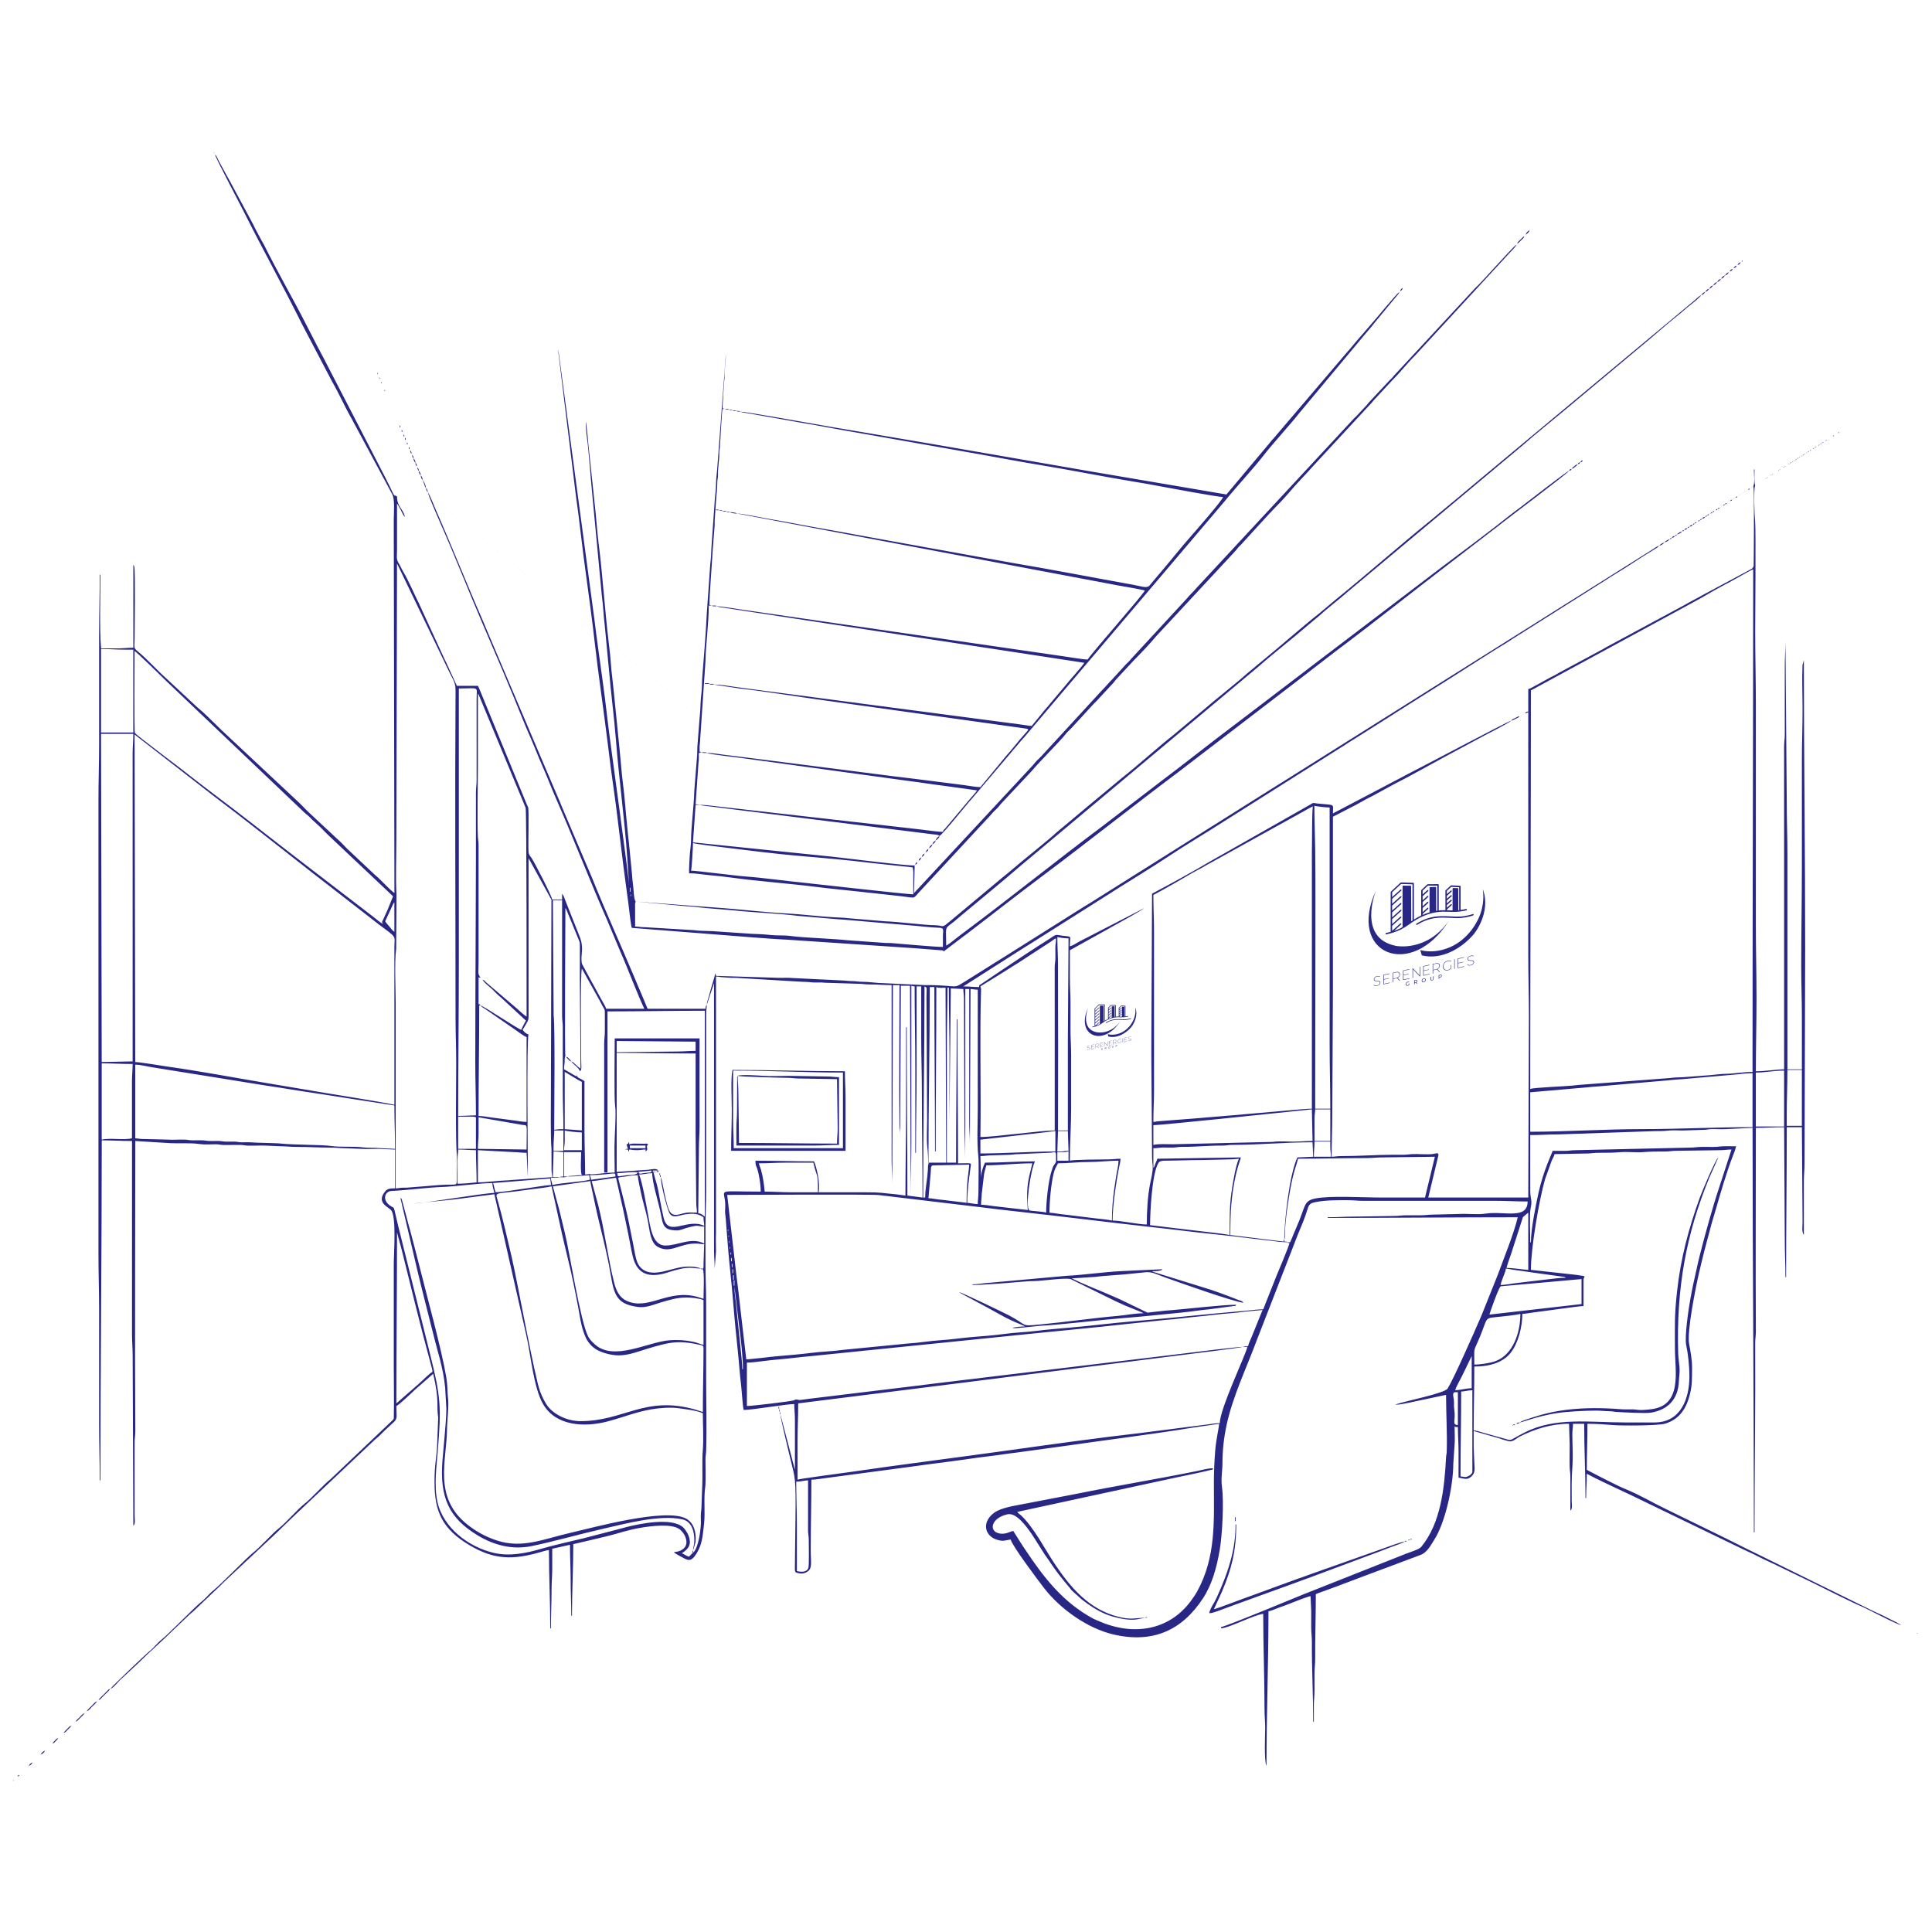 <?xml version="1.0" encoding="UTF-8"?>
<!DOCTYPE svg PUBLIC "-//W3C//DTD SVG 1.1//EN" "http://www.w3.org/Graphics/SVG/1.1/DTD/svg11.dtd">
<!-- Creator: CorelDRAW 2021 (64-Bit) -->
<svg xmlns="http://www.w3.org/2000/svg" xml:space="preserve" width="100mm" height="100mm" version="1.1" style="shape-rendering:geometricPrecision; text-rendering:geometricPrecision; image-rendering:optimizeQuality; fill-rule:evenodd; clip-rule:evenodd"
viewBox="0 0 10000 10000"
 xmlns:xlink="http://www.w3.org/1999/xlink"
 xmlns:xodm="http://www.corel.com/coreldraw/odm/2003">
 <defs>
  <style type="text/css">
   <![CDATA[
    .fil0 {fill:#292785}
   ]]>
  </style>
 </defs>
 <g id="Слой_x0020_1">
  <path class="fil0" d="M4121.31 7669.05c24.56,0 40.5,-6.35 61.27,-6.81l-0.11 258.84c0.03,21.05 3.61,26.38 3.63,47.43 0.03,18.97 2.77,135.04 -2.23,147.78 -9.39,23.93 -40.45,20.1 -59.16,15.74 0,-77.17 0,-154.33 0,-231.49 0,-81.32 -3.4,-152.21 -3.4,-231.49zm1688.54 -2406.81c-0.66,0 -2.59,0.1 -2.95,-0.12 0.46,0.09 2.29,0.11 2.95,0.12zm-177.66 -46.15c0,0 -44.77,109.64 45.92,127.12 0,0 70.98,14.33 121.08,-58.54 -85.94,137.99 -234.93,77.7 -167,-68.58zm83.29 200.42l1.08 -0.22 0 -19.81c0.88,0.74 15.18,16.01 15.46,16.45l0.94 -0.21 0 -21.88 -1.07 0.23 -0.01 19.83c-0.66,-0.52 -1.25,-1.28 -1.88,-1.92 -4.2,-4.25 -8.48,-9.22 -12.71,-13.53 -0.25,-0.25 -0.29,-0.31 -0.48,-0.53 -0.51,-0.57 -0.54,-0.44 -1.33,-0.24l0 21.83zm40.91 2.12c0,2.54 1.04,3.96 3.61,3.42 4.59,-0.95 3.74,-5.41 3.74,-9.74l-1.21 0.3c0,1.67 0.05,3.39 0,5.05 -0.05,1.66 -0.7,2.91 -2.41,3.31 -1.73,0.4 -2.41,-0.45 -2.47,-2.12 -0.07,-1.67 -0.01,-3.5 -0.01,-5.2l-1.25 0.26 0 4.72zm-48.51 13.77l0.01 -3.51 -1.18 0.22 -0.01 3c-1.29,0.81 -2.54,1.44 -3.9,0.87 -0.92,-0.38 -1.73,-1.34 -1.56,-3.05 0.31,-3.07 3.84,-4.76 5.95,-3.34 0.43,-0.47 0.54,-0.39 0.75,-1.02 -3.65,-1.91 -7.84,1.17 -7.96,4.88 -0.17,4.89 5.55,4.52 7.9,1.95zm68.56 -17.78l0 -4.03c2,-0.43 4.53,-1.3 4.51,1.06 -0.02,2.34 -2.48,2.53 -4.51,2.97zm-1.25 3.94l1.25 -0.25c0,-0.77 -0.13,-1.93 0.08,-2.66 1.44,-0.31 3.08,-0.51 4.24,-1.42 2.1,-1.66 2.12,-5.29 -1.04,-5.3 -0.69,0 -3.85,0.65 -4.53,0.94l0 8.69zm-37.44 4.64c-0.99,-4.49 5.73,-7.18 6.58,-3.01 0.93,4.52 -5.68,7.06 -6.58,3.01zm2.43 -5.79c-5.9,2.37 -4.47,10.94 1.77,8.52 2.34,-0.91 4.11,-3.43 3.63,-6.15 -0.39,-2.2 -2.64,-3.48 -5.4,-2.37zm-19.78 5.42l1.79 -0.39c1.6,-0.35 2.81,-0.14 2.72,1.57 -0.08,1.57 -1.29,2.15 -2.85,2.49l-1.66 0.36 0 -4.03zm-1.25 8.03l1.25 -0.29c0,-0.79 -0.13,-1.95 0.09,-2.67l2.57 -0.57c0.46,0.42 1.55,1.76 1.85,2.27l1.37 -0.31c-0.43,-0.73 -1.7,-1.92 -1.98,-2.53 2.73,-1.6 2.87,-6.46 -1.87,-5.43l-3.28 0.72 0 8.81zm91.63 -35.17l0.47 -0.07 0.12 -0.03 0.49 -0.12 0 -21.85 -1.08 0.24 0 21.83zm30 -10.16c-0.16,0.37 -0.3,0.51 -0.44,0.91 3.18,2.42 9.38,1.85 12.77,-0.96 1.62,-1.34 3.16,-3.59 2.53,-6.3 -0.52,-2.19 -2.37,-2.7 -4.64,-2.92 -2.75,-0.26 -7.45,0.27 -8.67,-2.09 -0.46,-0.91 -0.44,-2.32 0,-3.43 1.54,-3.87 7.28,-5.17 10.67,-4.23 0.53,0.14 1.01,0.42 1.49,0.47l0.36 -0.85c-1.07,-0.96 -4.19,-1.11 -6.33,-0.66 -7.82,1.62 -8.66,7.91 -6.74,10 1.21,1.32 3.16,1.5 5.58,1.64 3.09,0.18 7.45,-0.3 7.35,3.67 -0.12,5.05 -7.6,7 -11.38,5.95 -0.54,-0.15 -0.88,-0.29 -1.32,-0.5 -0.27,-0.13 -0.31,-0.12 -0.55,-0.32 -0.35,-0.28 -0.22,-0.29 -0.68,-0.38zm-213.86 46.72c-0.16,0.36 -0.3,0.5 -0.44,0.91 5.26,4.02 16.93,-0.28 15.29,-7.26 -0.51,-2.19 -2.37,-2.7 -4.63,-2.92 -2.01,-0.19 -4.67,-0.04 -6.47,-0.54 -4.31,-1.22 -3.22,-7.43 3.27,-9.13 4.06,-1.07 5.48,0.25 6.69,0.39l0.37 -0.85c-1.08,-0.96 -4.21,-1.11 -6.34,-0.67 -2.64,0.56 -5.06,1.89 -6.29,3.58 -1.35,1.84 -1.9,4.85 -0.45,6.43 1.21,1.32 3.16,1.5 5.58,1.64 3.11,0.18 7.44,-0.3 7.36,3.67 -0.11,5.05 -8.12,7.59 -12.71,5.44 -0.27,-0.12 -0.31,-0.11 -0.56,-0.31 -0.34,-0.29 -0.2,-0.29 -0.67,-0.38zm176.99 -45.8l-1 0.2 0 7.66c-1.76,1.6 -2.47,2.42 -5.11,3.3 -12.73,4.29 -15.88,-11.41 -6.03,-17.84 2.74,-1.79 6.49,-2.72 9.33,-1.92 1.36,0.38 1.7,0.88 2.21,1.04l0.63 -0.86c-0.84,-0.37 -1.03,-0.9 -2.77,-1.26 -5.61,-1.17 -12.89,2.43 -15.48,9.16 -0.95,2.5 -1.1,5.63 -0.28,7.93 2.59,7.25 12.24,6.85 17.88,1.36 0.64,-0.63 0.64,-0.74 0.63,-1.73l-0.01 -7.04zm-63.04 13.98c0.51,-0.4 11.36,-2.61 11.84,-2.71l0 -0.87c-0.47,0.1 -11.34,2.66 -11.82,2.46l0 -9.23 13.27 -2.9 0 -0.97 -14.35 3.13 0 21.85 14.78 -3.2 -0.01 -0.97 -13.7 2.99 -0.01 -9.58zm78.9 -17.24c0.07,-0.06 0.07,-0.08 0.27,-0.17l11.57 -2.54 0 -0.87c-0.47,0.11 -11.35,2.66 -11.82,2.46l-0.01 -9.22 13.28 -2.9 -0.01 -0.98 -14.35 3.14 0.01 21.85 14.78 -3.2 -0.02 -0.98 -13.69 3 -0.01 -9.59zm-169.92 37.12l0.63 -0.26c0.24,-0.06 0.5,-0.11 0.75,-0.16l10.46 -2.28 0 -0.87c-0.47,0.1 -11.35,2.65 -11.83,2.45l-0.01 -9.22 13.28 -2.9 0 -0.98 -14.35 3.14 0 21.85 14.79 -3.2 -0.02 -0.98 -13.7 3 0 -9.59zm45.06 -9.84c0.08,-0.07 0.07,-0.09 0.28,-0.17l11.56 -2.54 0.01 -0.87c-0.49,0.1 -11.35,2.65 -11.83,2.46l0 -9.23 13.27 -2.9 0 -0.98 -14.35 3.14 0 21.85 14.79 -3.2 -0.02 -0.97 -13.7 2.99 -0.01 -9.58zm-23.42 7.35l0 -12.58c2.1,-0.46 4.69,-1.22 7.09,-1.55l1.87 1.53 -1.87 -1.53c3.78,-0.51 7.07,0.07 7.07,4.73 0.01,7.66 -8.81,8.25 -14.16,9.4zm-1.08 8.53l1.08 -0.21 -0.01 -7.34c3.38,-0.73 5.65,-1.19 9.01,-2.11 0.22,0.49 0.86,1.13 1.24,1.58l2.7 3.15c0.33,0.37 1.13,1.26 1.3,1.61l1.27 -0.28c-0.52,-0.89 -5.17,-5.9 -5.51,-6.62 5.66,-2.37 6.35,-9.53 3.82,-12.02 -1.31,-1.29 -3.15,-1.89 -6,-1.5l-1.61 0.35 -136.82 -112.51 0 39.87c0,46.8 3.41,83.99 3.41,132.77 0,91.92 -0.06,183.83 0,275.75 0.04,80.71 -6.81,187.71 -6.81,268.93 12.73,-6.11 172.59,-6.17 197.45,-6.8 26.71,0.06 41.53,-3.41 64.68,-3.41 0,15.46 -3.96,28.26 -6.55,41.11 -15.7,77.73 -34.3,203.11 -34.3,278.89 40.73,0 135.91,20.43 177.01,20.43 0,-70.62 4.87,-147.09 16.11,-205.17 6.05,-31.22 16.31,-68.54 14.57,-97.81 -1.05,-17.78 -3.54,-28.44 -3.45,-51.06l-3.51 -490.33c0.05,-35.39 0.05,-69.95 0,-105.3l3.52 -762.67c83.51,-44.19 219.01,-118.07 295.51,-164.06 19.69,-11.84 39.56,-22.17 58.71,-33.22l464.69 -263.86c20.36,-12.6 11.79,-8.19 35.78,-5.65 96.54,10.22 81.48,-2.22 81.48,51.47l403.96 -212.21c53.88,-26.69 498.66,-263.15 518.59,-267.79 6.46,-8.81 10.29,-8.61 20.42,-13.63 8.63,-4.26 13.3,-7.75 23.84,-10.2l6.8 -3.41 6.82 -3.4 6.8 -3.4 6.81 -3.41c6.11,-8.34 4.64,-7.33 17.02,-10.21l0 -115.75c12.07,-2.81 31.12,-15.64 47.69,-23.81l68.01 -37.51c7.7,-4 14.16,-6.65 22.76,-11.29 9.27,-4.99 12.72,-7.99 21.5,-12.54l225.81 -121.42c9.32,-5.21 11.35,-7.33 21.57,-12.48l404.84 -218.13c30.1,-18.02 60.83,-32.46 90.1,-49.48l248.39 -132.88c8.59,-4.82 12.96,-6.42 15.87,-18.17 0.82,-3.32 3.47,-389.63 -0.31,-405.97 -0.14,-0.61 -0.82,-1.16 -0.94,-2.46 -0.11,-1.28 -0.57,-1.64 -1.03,-2.37l-6.81 3.41 -3.41 3.4 -6.8 3.4c-5.09,7.33 -0.5,4.49 -10.22,6.81l-6.81 3.41 -3.4 3.4 -6.81 3.41 -3.4 3.4 -6.81 3.4 -6.81 3.41 -3.41 3.4 -6.8 3.41 -3.41 3.4 -6.81 3.41c-5.09,7.32 -0.49,4.48 -10.21,6.8l-6.81 3.41 -3.4 3.4 -6.81 3.41c-5.09,7.32 -0.5,4.48 -10.21,6.8l-6.81 3.41 -3.4 3.41 -6.81 3.4c-5.1,7.32 -0.5,4.48 -10.22,6.81 -5.09,7.32 -0.5,4.48 -10.21,6.81l-6.81 3.4 -3.4 3.4 -6.81 3.41c-5.09,7.32 -0.5,4.48 -10.21,6.81 -5.09,7.32 -0.5,4.48 -10.22,6.81l-6.8 3.4c-5.09,7.32 -0.5,4.48 -10.22,6.81 -5.09,7.32 -0.49,4.48 -10.21,6.81l-6.81 3.4c-5.09,7.32 -0.5,4.48 -10.21,6.81 -5.09,7.33 -0.5,4.48 -10.22,6.81 -6.1,8.33 -4.63,7.32 -17.01,10.21 -5.1,7.33 -0.5,4.48 -10.22,6.81 -5.09,7.32 -0.5,4.48 -10.21,6.81l-6.81 3.4c-5.09,7.33 -0.5,4.48 -10.21,6.81 -5.09,7.33 -0.5,4.48 -10.21,6.81 -6.11,8.33 -4.64,7.32 -17.03,10.21 -5.09,7.33 -0.5,4.48 -10.21,6.81 -6.1,8.33 -4.63,7.33 -17.02,10.21 -5.09,7.33 -0.5,4.48 -10.21,6.81 -5.78,7.89 -15.97,14.4 -27.24,17.02 -5.09,7.33 -0.49,4.48 -10.21,6.81 -6.11,8.33 -4.63,7.33 -17.02,10.22 -5.09,7.32 -0.5,4.48 -10.21,6.8 -5.78,7.89 -15.97,14.4 -27.24,17.02 -5.78,7.89 -15.96,14.4 -27.23,17.03 -5.8,7.91 -18.79,15.14 -27.39,20.26 -61.77,36.79 -135.62,88 -196.2,123.8 -19.78,11.68 -37.1,23.34 -56.23,35.69l-480 302.98c-9.74,6.1 -17.55,12.05 -26.72,17.53 -86.91,51.9 -193.5,122.31 -281.74,177.84l-281.77 177.8c-19.79,12.12 -37.55,24.79 -56.07,35.85l-168.96 106.78c-20.24,11.95 -36.91,23.32 -56.21,35.7l-619.59 391.48c-88.23,56.96 -198.02,121.79 -281.92,177.66 -105.77,70.41 -228.4,143.3 -337.65,213.83l-394.19 249.21c-9.9,6.58 -18.49,11.04 -29.33,18.33 -10.54,7.08 -16.1,10.36 -27.14,17.12l-94.66 60.38 29 23.85c73.89,-49.8 146.47,-98.21 228.28,-149.69 27.18,-17.1 29.82,-24.51 50.2,-21.31 10.76,1.69 10.05,1.96 20.8,3.45 52.07,7.19 37.28,-5.12 37.28,54.65 18.01,-4.2 33.51,-16.71 49.87,-25.02l334.81 -172.43 6.81 -3.41 6.8 -3.4 7.33 -1.87 -7.33 1.87 -6.8 3.4 -6.81 3.41c-5.09,6.94 -126.43,74.54 -144.11,83.97 -17.91,9.56 -30.72,16.71 -47.98,26.92l-192.59 106.98c0,46.53 0,93.05 0,139.58 0,48.46 3.43,87.38 3.4,132.76l0 99.7 136.82 112.51 -7.29 1.59 0 21.8zm92.16 -41.01c5.37,-1.17 14.11,-4.41 14.11,3.19 0.01,3.26 -1.75,5.52 -4.39,6.88 -2.28,1.17 -7.14,1.96 -9.78,2.53l0.06 -12.6zm-1.13 21.13l1.08 -0.22 -0.01 -7.33c3.38,-0.74 5.65,-1.19 9,-2.12 0.23,0.49 0.87,1.14 1.24,1.58 0.48,0.56 0.87,1.04 1.36,1.58l2.65 3.19 1.27 -0.28c-0.5,-0.87 -5.18,-5.92 -5.51,-6.62 3.5,-1.47 6.04,-5.58 5.01,-9.76 -0.89,-3.57 -4.19,-4.45 -8.68,-3.49l-7.41 1.62 0 21.85zm-4.47 -128.21c-8.39,2.14 -17.15,5.58 -25.04,9.78 -2.31,1.22 -5.18,2.73 -7.25,4.12 -1.33,0.89 -1.44,2.67 -0.18,3.06 0.97,0.29 2.71,-1.04 3.65,-1.58 20.37,-11.89 37.87,-15.44 58.9,-15.01 5.28,0.1 10.42,0.23 15.6,0.46 13.13,0.59 18.35,1.52 32.81,-0.92 3.17,-0.54 6.54,-1.27 9.72,-2.05 1.55,-0.39 8.01,-2.07 9.07,-2.7 1.16,-0.7 1.41,-2.71 0.11,-3.04 -0.73,-0.18 -3.48,0.84 -4.48,1.13 -9.27,2.69 -18.28,4.33 -27.41,4.76 -5.4,0.26 -10.61,-0.01 -15.67,-0.38 -5.05,-0.37 -10.38,-0.57 -15.57,-0.61 -11.57,-0.09 -21.57,-0.25 -34.26,2.98zm49.93 -16.14c-0.91,0.23 -5.36,-0.12 -6.54,-0.19 -1.88,-0.13 -4.55,-0.39 -6.43,-0.28l0 -1.36c0.1,-0.46 5.42,-5.07 5.73,-5.35 1.02,-0.94 1.89,-1.71 2.86,-2.6 0.69,-0.65 2.37,-1.85 2.59,-2.83 0.35,-1.58 -1.18,-2.37 -2.48,-1.3 -0.93,0.76 -1.94,1.74 -2.87,2.59 -0.95,0.86 -5.19,4.82 -5.83,5.22l0.02 -6.04c0.79,-0.54 2.1,-1.82 2.91,-2.56l5.73 -5.2c1.07,-0.94 2.37,-1.94 2.54,-2.87 0.28,-1.59 -1.25,-2.23 -2.58,-1.13 -1.02,0.84 -1.9,1.75 -2.86,2.6l-4.27 3.86c-0.51,0.44 -0.93,0.9 -1.49,1.28l0 -6.25c0.08,-0.32 7.35,-6.77 8.61,-7.94 0.72,-0.66 2.39,-1.91 2.58,-2.83 0.31,-1.59 -1.18,-2.3 -2.53,-1.23 -1.56,1.24 -7.81,7.27 -8.66,7.77l0 -6.43c0.16,-0.42 0.3,-0.47 0.64,-0.78l5.08 -4.58c0.99,-0.92 1.88,-1.74 2.85,-2.6 0.69,-0.61 2.39,-1.88 2.6,-2.82 0.37,-1.55 -1.12,-2.4 -2.47,-1.31l-7.21 6.52c-0.49,0.44 -0.93,0.93 -1.49,1.29l0.01 -7.28c0.55,-0.34 4.9,-4.52 5.83,-5.37 4.79,-4.37 3.21,-3.83 6.52,-3.67 5.23,0.26 10.41,0.53 15.69,0.76l0 52.29 -1.92 0.18c0.12,-9.71 -0.1,-19.45 -0.1,-29.14 0,-4.88 -0.03,-9.75 -0.05,-14.62 -0.01,-1.2 -0.02,-2.39 -0.02,-3.59 0,-3.76 0.74,-3.06 -6.51,-3.24 -7.52,-0.19 -6.4,-1.14 -6.4,7.05 0,5.88 -0.06,43.43 -0.08,43.98zm-37.36 0.97c0.12,-5.35 -0.02,-10.88 -0.06,-16.21l-0.13 -32.3c0,-1.36 -0.02,-2.72 -0.02,-4.09 0,-1.85 -0.08,-1.97 -1.79,-1.93l-10.12 0.18c-1.08,0.02 -2.63,-0.2 -3.03,1.02 -0.19,0.58 -0.07,54.52 -0.09,56.78 -6.95,2.13 -9.19,3.18 -15.74,5.83l0.01 -2.34 10.15 -9.16c1.08,-1 2.82,-2.25 2.99,-3.27 0.17,-1.02 -0.35,-1.56 -0.98,-1.66 -0.94,-0.15 -1.59,0.52 -2.13,1l-10.04 9.06 0 -9.49c0.57,-0.43 1.14,-0.98 1.7,-1.5 0.63,-0.59 1.12,-1 1.69,-1.53 1.16,-1.07 2.24,-2.03 3.39,-3.06l5.06 -4.6c0.51,-0.47 1.16,-0.9 1.31,-1.73 0.18,-1.02 -0.33,-1.58 -0.97,-1.68 -0.97,-0.14 -1.59,0.5 -2.13,1.01l-6.7 6.06c-0.83,0.72 -2.61,2.46 -3.36,3l0.01 -9.53c1.05,-0.79 5.27,-4.77 6.75,-6.07 1.17,-1.03 2.22,-2.02 3.37,-3.07 1.18,-1.08 2.88,-2.29 3.04,-3.36 0.16,-1.08 -0.84,-2.71 -3.07,-0.63l-10.09 9.11 -0.01 -9.19c0.05,-0.24 10,-9.29 11.74,-10.78 0.57,-0.5 1.23,-1.01 1.4,-1.78 0.29,-1.29 -0.9,-2.77 -2.98,-0.82l-10.15 9.16 0 -8.42c0.07,-0.48 1.22,-1.37 1.6,-1.72l8.46 -8.02c2.08,-1.94 1.18,-1.75 4.16,-1.77 3.26,-0.02 6.44,-0.03 9.68,-0.02 3.07,0 6.51,0.12 9.58,-0.04l0 57.2 -2.5 0.36zm86.05 53.17c6.41,-8.76 11.01,-15.92 15.62,-26.23 5.15,-11.48 8.84,-24.11 10,-37.58 1.01,-11.88 -0.22,-24.12 -3.77,-34.49 -0.24,-0.69 -0.45,-1.31 -0.7,-1.99l-0.54 -1.45c-0.06,-0.11 -0.07,-0.14 -0.13,-0.24 -0.14,-0.22 -0.07,-0.12 -0.16,-0.22 0.23,2.96 0.78,5.92 1.01,9.01 1.46,19.97 -2.7,41.77 -12.59,61.21 -4.66,9.15 -11.73,20.61 -18.99,28.54 -0.25,0.28 -0.44,0.46 -0.67,0.73 -27.81,32.78 -68.05,46.21 -103.17,41.03 -0.3,-0.24 -0.9,-0.31 -1.33,-0.37l-4.16 -0.84c-0.16,-0.14 -0.2,-0.14 -0.54,-0.22 -0.61,-0.16 -1.51,-0.5 -2.08,-0.47 0.29,2.92 2.28,8.15 3.06,11.26l0.1 0.86c0.02,0.16 0.36,0 0.67,0.1 41.15,10.25 86.75,-12.06 118.37,-48.64zm-143.11 -29.36c0.06,-0.65 0.07,-0.37 0.07,-1.39l-0.27 -73.09c0,-1 0.11,-5.69 -0.11,-6.2 -0.38,-0.84 -3.43,-0.53 -4.63,-0.56 -3.37,-0.06 -6.7,-0.09 -10.08,-0.12 -1.28,-0.01 -4.28,-0.61 -4.71,1.04 -0.2,0.75 -0.06,63.96 -0.06,68.64 0,2.53 0.15,22.96 -0.03,24.95 -4.01,2.78 -14.66,7.2 -19.26,8.56l11.98 -10.95c0.79,-0.7 1.59,-1.44 2.35,-2.14 0.77,-0.71 1.83,-1.4 2.05,-2.36 0.29,-1.25 -0.64,-2.04 -1.8,-1.67 -1.05,0.34 -17.43,15.87 -19.13,17.04l0 -11.12c0.1,-0.4 4.87,-4.57 5.28,-4.95l14.62 -13.24c0.52,-0.45 0.87,-0.72 1.04,-1.42 0.37,-1.51 -0.98,-2.33 -2.31,-1.44 -0.39,0.26 -0.94,0.84 -1.33,1.19l-17.3 15.6 0 -11.26 10.83 -9.76c1.82,-1.67 3.66,-3.26 5.45,-4.92 0.91,-0.84 1.79,-1.62 2.71,-2.47 0.71,-0.66 2.11,-1.6 2.29,-2.66 0.24,-1.39 -1.1,-2.17 -2.4,-1.26l-10.8 9.78c-1.15,1.06 -7.35,6.75 -8.09,7.26l0.05 -11.42c0.94,-0.79 1.82,-1.61 2.75,-2.45l16.16 -14.65c0.73,-0.68 2.15,-1.66 2.29,-2.7 0.17,-1.38 -1.09,-2.11 -2.39,-1.22l-18.85 17 0 -11.25c0.08,-0.34 4.76,-4.46 5.37,-5 4.33,-3.86 9.25,-8.56 13.51,-12.25 0.75,-0.66 2.16,-1.72 2.36,-2.66 0.3,-1.45 -1.04,-2.22 -2.3,-1.4l-2.73 2.46c-1.48,1.29 -15.62,14.25 -16.21,14.61l0 -11.29c0.67,-0.43 2.04,-1.81 2.74,-2.44 2.59,-2.29 5.76,-5.31 8.16,-7.38l9.47 -8.59c0.47,-0.44 0.85,-0.78 0.95,-1.49 0.17,-1.34 -1.08,-2.1 -2.35,-1.23l-13.54 12.23c-0.93,0.86 -1.79,1.65 -2.71,2.48 -0.64,0.57 -2.1,2.01 -2.72,2.39l0 -10.82c0.07,-0.42 2.09,-2.14 2.43,-2.46 0.84,-0.8 1.6,-1.47 2.46,-2.29 4.71,-4.5 10.22,-9.36 14.74,-13.77 0.64,-0.62 0.61,-0.7 1.52,-0.66 3.4,0.14 24.46,0.56 25.33,0.74l0.01 82.66 -2.61 1.65 -0.25 0.12zm-46.97 24.23c-2.61,0.68 -5.17,1.31 -7.8,1.83 -1.1,0.21 -2.67,0.28 -3.39,1.09 -0.84,0.94 -0.61,2.33 0.27,2.62 1.36,0.44 12.87,-2.73 15.15,-3.43 14.78,-4.58 24.78,-9.85 37.46,-18.74 3.64,-2.54 6.98,-5.04 10.86,-7.5 17.52,-11.11 34.62,-18.36 54.09,-20.96 9.48,-1.26 18.14,-1.13 26.86,-0.74 12.83,0.58 21.15,0.4 34.63,-2.26 1.32,-0.26 2.65,-0.54 3.97,-0.84 1.33,-0.3 2.38,-1.06 2.11,-2.47 -0.24,-1.23 -1.31,-1.03 -2.73,-0.71 -4.2,0.94 -7.5,1.42 -11.67,2.08 -0.19,-2.81 -0.02,-6.34 -0.02,-9.27l0 -41.9c0,-1.36 0.28,-3.48 -0.64,-3.9 -0.73,-0.34 -15.15,-0.86 -18.3,-1.02 -1.15,-0.05 -2.82,-0.41 -3.83,0.48 -3.12,2.74 -7.72,7.18 -10.86,10.1 -1.39,1.3 -1.06,1.86 -1.06,3.89l0 42.07c-4.98,0.38 -9.51,0.01 -15.23,0.79 -0.2,-3.35 -0.02,-7.31 -0.02,-10.76l0 -43.39c0,-6.5 0.7,-6.07 -3.99,-6.04 -6,0.03 -11.96,0.03 -17.95,0.04 -4.44,0.01 -3.25,-0.42 -7.55,3.64l-6.3 5.98c-1.06,1.05 -2.07,1.99 -3.15,3 -1.57,1.45 -1.19,1.67 -1.19,4.5l0 54.42c-0.1,0.37 -3.45,1.87 -4.25,2.29 -1.45,0.76 -2.79,1.49 -4.24,2.26l-8.09 4.72c-0.17,-3.57 -0.01,-11.47 -0.01,-15.56l0 -62.98c0,-4.37 0.57,-5.36 -2,-5.41l-19.02 -0.52c-2.08,-0.05 -4.17,-0.13 -6.27,-0.17 -0.92,-0.01 -2.42,-0.19 -3.34,0.44l-11.52 10.71c-3.04,2.82 -6.14,5.66 -9.19,8.56 -2.3,2.2 -1.77,1.63 -1.77,6.42l0 78.73c0,2.5 0.15,5.43 -0.02,7.91zm1859.57 -598.58c-1.5,0.02 -5.88,0.23 -6.7,-0.27 1.05,0.22 5.21,0.26 6.7,0.27zm-402.57 -104.57c0,0 -101.45,248.45 104.06,288.06 0,0 160.82,32.47 274.34,-132.65 -194.73,312.66 -532.32,176.05 -378.4,-155.41zm188.74 454.13l2.43 -0.49 0.01 -44.89c1.99,1.68 34.4,36.28 35.03,37.27l2.13 -0.47 0 -49.58 -2.43 0.53 -0.01 44.94c-1.5,-1.19 -2.84,-2.91 -4.27,-4.36 -9.52,-9.64 -19.22,-20.9 -28.79,-30.65 -0.57,-0.58 -0.66,-0.71 -1.09,-1.2 -1.16,-1.31 -1.23,-1.01 -3.01,-0.55l0 49.45zm92.69 4.81c0,5.77 2.36,8.97 8.18,7.76 10.41,-2.15 8.48,-12.27 8.48,-22.08l-2.75 0.69c0.01,3.78 0.12,7.68 0,11.44 -0.11,3.76 -1.59,6.6 -5.45,7.49 -3.94,0.91 -5.46,-1.02 -5.61,-4.79 -0.16,-3.8 -0.02,-7.93 -0.02,-11.79l-2.83 0.6 0 10.68zm-109.92 31.2l0.03 -7.94 -2.69 0.5 -0.02 6.78c-2.92,1.84 -5.74,3.28 -8.83,1.99 -2.09,-0.87 -3.92,-3.04 -3.53,-6.92 0.7,-6.96 8.7,-10.78 13.47,-7.57 0.99,-1.06 1.24,-0.89 1.71,-2.3 -8.27,-4.34 -17.77,2.64 -18.05,11.05 -0.38,11.08 12.58,10.25 17.91,4.41zm155.34 -40.29l0 -9.12c4.54,-0.98 10.28,-2.96 10.23,2.4 -0.05,5.3 -5.62,5.72 -10.23,6.72zm-2.83 8.93l2.84 -0.57c-0.01,-1.74 -0.29,-4.37 0.19,-6.01 3.25,-0.7 6.96,-1.16 9.59,-3.23 4.77,-3.76 4.81,-11.99 -2.35,-12.01 -1.55,0 -8.73,1.47 -10.27,2.13l0 19.69zm-84.83 10.51c-2.25,-10.17 12.98,-16.27 14.91,-6.82 2.1,10.25 -12.87,16.01 -14.91,6.82zm5.5 -13.1c-13.37,5.36 -10.13,24.78 4.02,19.29 5.3,-2.05 9.32,-7.76 8.23,-13.93 -0.89,-4.98 -5.98,-7.88 -12.25,-5.36zm-44.81 12.28l4.05 -0.89c3.62,-0.79 6.37,-0.32 6.17,3.56 -0.18,3.56 -2.92,4.86 -6.45,5.63l-3.77 0.82 0 -9.12zm-2.84 18.19l2.84 -0.67c0,-1.78 -0.29,-4.41 0.2,-6.05l5.82 -1.28c1.06,0.95 3.53,3.99 4.2,5.13l3.1 -0.68c-0.98,-1.67 -3.85,-4.36 -4.49,-5.75 6.2,-3.61 6.52,-14.63 -4.22,-12.29l-7.45 1.62 0 19.97zm207.64 -79.7l1.06 -0.15 0.28 -0.07 1.09 -0.27 0 -49.51 -2.43 0.53 0 49.47zm67.97 -23.01c-0.36,0.82 -0.69,1.14 -1,2.06 7.21,5.48 21.26,4.18 28.94,-2.18 3.66,-3.03 7.16,-8.13 5.72,-14.27 -1.17,-4.96 -5.37,-6.13 -10.5,-6.62 -6.24,-0.59 -16.88,0.61 -19.64,-4.74 -1.06,-2.06 -1,-5.25 0,-7.78 3.49,-8.76 16.48,-11.71 24.17,-9.58 1.21,0.33 2.29,0.95 3.37,1.08l0.83 -1.93c-2.44,-2.19 -9.5,-2.51 -14.36,-1.5 -17.71,3.68 -19.61,17.92 -15.27,22.66 2.75,3 7.17,3.39 12.65,3.71 6.99,0.41 16.87,-0.67 16.66,8.33 -0.27,11.43 -17.22,15.85 -25.8,13.47 -1.22,-0.34 -1.98,-0.66 -2.99,-1.14 -0.6,-0.28 -0.7,-0.27 -1.25,-0.72 -0.79,-0.63 -0.48,-0.65 -1.53,-0.85zm-484.58 105.86c-0.36,0.82 -0.69,1.13 -1.01,2.05 11.93,9.11 38.37,-0.62 34.66,-16.44 -1.16,-4.96 -5.37,-6.13 -10.5,-6.62 -4.55,-0.43 -10.59,-0.09 -14.65,-1.23 -9.78,-2.75 -7.31,-16.82 7.4,-20.69 9.2,-2.42 12.41,0.57 15.16,0.9l0.83 -1.93c-2.43,-2.18 -9.53,-2.51 -14.36,-1.51 -5.99,1.25 -11.47,4.28 -14.26,8.09 -3.04,4.17 -4.29,10.99 -1.01,14.58 2.74,2.99 7.16,3.39 12.65,3.71 7.04,0.41 16.84,-0.67 16.66,8.33 -0.24,11.44 -18.39,17.2 -28.79,12.33 -0.61,-0.28 -0.7,-0.26 -1.26,-0.72 -0.78,-0.64 -0.47,-0.66 -1.52,-0.85zm401.03 -103.79l-2.25 0.45 -0.02 17.37c-3.99,3.63 -5.58,5.47 -11.57,7.48 -28.85,9.72 -35.98,-25.85 -13.66,-40.42 6.21,-4.06 14.71,-6.18 21.14,-4.37 3.09,0.87 3.86,2 5,2.36l1.43 -1.95c-1.9,-0.83 -2.32,-2.03 -6.28,-2.85 -12.7,-2.65 -29.19,5.5 -35.06,20.77 -2.17,5.66 -2.5,12.74 -0.64,17.95 5.86,16.44 27.74,15.52 40.5,3.08 1.45,-1.41 1.46,-1.66 1.43,-3.9l-0.02 -15.97zm-142.83 31.68c1.15,-0.9 25.74,-5.9 26.82,-6.13l0.01 -1.97c-1.07,0.23 -25.71,6.01 -26.8,5.56l0 -20.9 30.08 -6.57 0 -2.21 -32.52 7.1 0 49.51 33.5 -7.25 -0.04 -2.2 -31.03 6.78 -0.02 -21.72zm178.77 -39.06c0.17,-0.14 0.15,-0.19 0.62,-0.38l26.21 -5.75 0 -1.97c-1.06,0.24 -25.72,6.01 -26.79,5.57l-0.02 -20.9 30.09 -6.58 -0.01 -2.21 -32.52 7.11 0.01 49.51 33.5 -7.25 -0.04 -2.21 -31.03 6.78 -0.02 -21.72zm-385.03 84.12l1.43 -0.6c0.55,-0.13 1.15,-0.24 1.7,-0.35l23.7 -5.18 0 -1.97c-1.06,0.23 -25.71,6 -26.8,5.56l-0.01 -20.9 30.08 -6.57 0 -2.22 -32.52 7.11 0 49.51 33.51 -7.24 -0.04 -2.22 -31.04 6.79 -0.01 -21.72zm102.12 -22.31c0.18,-0.15 0.15,-0.2 0.62,-0.39l26.21 -5.74 0.01 -1.97c-1.1,0.23 -25.71,6 -26.8,5.56l-0.01 -20.9 30.08 -6.57 0 -2.22 -32.52 7.11 0 49.51 33.51 -7.25 -0.05 -2.21 -31.03 6.79 -0.02 -21.72zm-53.07 16.67l-0.01 -28.51c12.25,-2.67 32.09,-10.06 32.1,7.19 0.02,17.37 -19.97,18.7 -32.09,21.32zm-2.45 19.32l2.44 -0.48 -0.01 -16.62c7.65,-1.67 12.8,-2.7 20.4,-4.8 0.51,1.12 1.96,2.58 2.81,3.58l6.12 7.14c0.75,0.85 2.57,2.85 2.96,3.66l2.87 -0.64c-1.17,-2.01 -11.71,-13.37 -12.48,-14.99 12.82,-5.39 14.38,-21.6 8.65,-27.25 -2.97,-2.92 -7.14,-4.28 -13.59,-3.4l-20.17 4.39 0 49.41zm208.83 -92.92c12.15,-2.65 31.96,-10.01 31.97,7.22 0.01,7.39 -3.96,12.51 -9.96,15.59 -5.16,2.64 -16.18,4.43 -22.15,5.73l0.14 -28.54zm-2.56 47.86l2.43 -0.48 -0.01 -16.62c7.65,-1.67 12.8,-2.7 20.4,-4.8 0.51,1.11 1.97,2.59 2.81,3.58 1.07,1.27 1.97,2.35 3.06,3.58l6.02 7.22 2.87 -0.63c-1.13,-1.97 -11.73,-13.4 -12.48,-15 7.92,-3.32 13.69,-12.65 11.35,-22.12 -2.01,-8.09 -9.5,-10.08 -19.67,-7.91l-16.78 3.68 0 49.5zm-10.14 -290.5c-19.01,4.84 -38.85,12.65 -56.74,22.15 -5.22,2.77 -11.73,6.19 -16.43,9.35 -3,2.02 -3.26,6.05 -0.4,6.92 2.2,0.66 6.14,-2.34 8.26,-3.58 46.17,-26.93 85.83,-34.98 133.47,-34.01 11.97,0.24 23.62,0.54 35.34,1.06 29.77,1.32 41.59,3.43 74.35,-2.09 7.18,-1.22 14.83,-2.88 22.02,-4.66 3.51,-0.88 18.17,-4.68 20.55,-6.11 2.63,-1.58 3.21,-6.14 0.27,-6.88 -1.66,-0.42 -7.89,1.89 -10.16,2.55 -21.01,6.1 -41.42,9.82 -62.12,10.79 -12.22,0.58 -24.02,-0.03 -35.49,-0.86 -11.44,-0.84 -23.53,-1.3 -35.29,-1.39 -26.22,-0.2 -48.87,-0.57 -77.63,6.76zm113.13 -36.58c-2.06,0.52 -12.13,-0.26 -14.82,-0.43 -4.25,-0.28 -10.3,-0.87 -14.55,-0.62l0 -3.09c0.22,-1.03 12.28,-11.48 12.98,-12.13 2.31,-2.12 4.27,-3.86 6.47,-5.89 1.58,-1.47 5.38,-4.19 5.87,-6.4 0.8,-3.58 -2.68,-5.38 -5.62,-2.96 -2.1,1.73 -4.39,3.95 -6.5,5.88 -2.14,1.94 -11.75,10.92 -13.21,11.83l0.05 -13.68c1.78,-1.24 4.76,-4.14 6.59,-5.82l12.98 -11.77c2.44,-2.14 5.38,-4.39 5.75,-6.5 0.64,-3.61 -2.83,-5.06 -5.84,-2.56 -2.3,1.9 -4.3,3.96 -6.48,5.89l-9.68 8.74c-1.14,0.99 -2.09,2.05 -3.36,2.9l0 -14.16c0.18,-0.72 16.64,-15.35 19.5,-17.99 1.63,-1.5 5.42,-4.32 5.84,-6.42 0.72,-3.59 -2.67,-5.21 -5.73,-2.78 -3.54,2.81 -17.7,16.48 -19.61,17.6l0 -14.57c0.36,-0.94 0.66,-1.07 1.45,-1.76l11.51 -10.39c2.24,-2.08 4.26,-3.93 6.46,-5.89 1.55,-1.38 5.4,-4.25 5.89,-6.39 0.82,-3.51 -2.55,-5.43 -5.6,-2.95l-16.35 14.76c-1.1,1 -2.1,2.1 -3.36,2.92l0.02 -16.49c1.25,-0.78 11.1,-10.25 13.2,-12.16 10.86,-9.91 7.27,-8.68 14.77,-8.32 11.87,0.58 23.59,1.2 35.56,1.71l0 118.49 -4.34 0.42c0.27,-22.01 -0.23,-44.08 -0.24,-66.04 0,-11.05 -0.07,-22.09 -0.12,-33.13 -0.01,-2.71 -0.04,-5.42 -0.04,-8.14 0.01,-8.5 1.67,-6.93 -14.74,-7.34 -17.04,-0.43 -14.51,-2.57 -14.51,15.99 0,13.31 -0.14,98.41 -0.19,99.64zm-84.64 2.21c0.27,-12.12 -0.05,-24.65 -0.14,-36.73l-0.3 -73.19c0,-3.09 -0.03,-6.17 -0.03,-9.26 0,-4.2 -0.2,-4.47 -4.06,-4.39l-22.94 0.42c-2.45,0.04 -5.95,-0.45 -6.86,2.3 -0.44,1.33 -0.15,123.54 -0.21,128.66 -15.75,4.82 -20.83,7.21 -35.67,13.22l0.02 -5.3 23 -20.77c2.46,-2.27 6.39,-5.1 6.78,-7.4 0.4,-2.31 -0.78,-3.54 -2.22,-3.77 -2.13,-0.33 -3.59,1.18 -4.82,2.26l-22.76 20.55 0.01 -21.51c1.3,-0.97 2.58,-2.22 3.86,-3.41 1.41,-1.32 2.52,-2.25 3.83,-3.47 2.61,-2.41 5.06,-4.58 7.68,-6.93l11.45 -10.42c1.16,-1.07 2.63,-2.04 2.97,-3.92 0.41,-2.31 -0.75,-3.58 -2.2,-3.8 -2.2,-0.33 -3.59,1.13 -4.83,2.29l-15.17 13.72c-1.88,1.64 -5.92,5.59 -7.61,6.8l0.01 -21.58c2.39,-1.8 11.95,-10.81 15.3,-13.76 2.66,-2.33 5.03,-4.58 7.63,-6.95 2.68,-2.45 6.53,-5.21 6.89,-7.62 0.37,-2.46 -1.89,-6.14 -6.94,-1.43l-22.88 20.63 -0.01 -20.81c0.12,-0.55 22.65,-21.05 26.59,-24.44 1.3,-1.12 2.79,-2.28 3.18,-4.03 0.66,-2.92 -2.04,-6.26 -6.76,-1.86l-23 20.76 0 -19.08c0.16,-1.09 2.78,-3.09 3.63,-3.9l19.17 -18.17c4.71,-4.38 2.68,-3.96 9.42,-4.01 7.39,-0.05 14.6,-0.06 21.94,-0.04 6.97,0.01 14.76,0.28 21.71,-0.09l0 129.61 -5.66 0.82zm194.98 120.47c14.52,-19.84 24.94,-36.07 35.4,-59.42 11.66,-26.03 20.02,-54.64 22.64,-85.17 2.3,-26.91 -0.48,-54.65 -8.53,-78.14 -0.54,-1.57 -1.02,-2.97 -1.6,-4.52l-1.22 -3.27c-0.12,-0.25 -0.15,-0.32 -0.28,-0.55 -0.32,-0.51 -0.17,-0.28 -0.38,-0.5 0.53,6.71 1.78,13.41 2.3,20.41 3.3,45.25 -6.13,94.66 -28.53,138.69 -10.55,20.74 -26.58,46.72 -43.03,64.69 -0.56,0.62 -0.99,1.02 -1.52,1.64 -63,74.29 -154.2,104.72 -233.78,92.97 -0.68,-0.55 -2.02,-0.69 -3,-0.83l-9.43 -1.91c-0.37,-0.31 -0.46,-0.31 -1.22,-0.5 -1.39,-0.35 -3.43,-1.14 -4.72,-1.07 0.67,6.63 5.16,18.48 6.93,25.53l0.23 1.94c0.06,0.36 0.83,0 1.53,0.23 93.23,23.23 196.56,-27.32 268.21,-110.22zm-324.27 -66.52c0.12,-1.48 0.15,-0.85 0.16,-3.16l-0.61 -165.61c-0.02,-2.27 0.25,-12.89 -0.27,-14.04 -0.86,-1.9 -7.77,-1.21 -10.49,-1.27 -7.62,-0.15 -15.18,-0.21 -22.82,-0.28 -2.9,-0.03 -9.7,-1.37 -10.69,2.37 -0.44,1.69 -0.12,144.91 -0.12,155.51 0,5.74 0.32,52.04 -0.07,56.54 -9.09,6.3 -33.22,16.33 -43.65,19.4l27.15 -24.82c1.78,-1.58 3.61,-3.25 5.32,-4.83 1.75,-1.62 4.14,-3.18 4.64,-5.35 0.66,-2.84 -1.45,-4.62 -4.07,-3.78 -2.38,0.77 -39.5,35.96 -43.35,38.61l0 -25.2c0.22,-0.92 11.03,-10.36 11.96,-11.22l33.13 -30.01c1.18,-1.01 1.98,-1.62 2.37,-3.22 0.83,-3.41 -2.22,-5.26 -5.25,-3.25 -0.88,0.59 -2.12,1.89 -3.01,2.7l-39.2 35.35 0.01 -25.52 24.54 -22.11c4.11,-3.79 8.29,-7.4 12.34,-11.15 2.07,-1.92 4.06,-3.68 6.14,-5.6 1.62,-1.5 4.78,-3.62 5.2,-6.03 0.53,-3.14 -2.51,-4.91 -5.45,-2.86l-24.47 22.16c-2.6,2.4 -16.65,15.29 -18.32,16.46l0.11 -25.89c2.13,-1.79 4.12,-3.63 6.23,-5.55l36.61 -33.19c1.66,-1.54 4.88,-3.76 5.18,-6.11 0.39,-3.13 -2.47,-4.78 -5.4,-2.78l-42.72 38.52 0 -25.48c0.18,-0.77 10.79,-10.1 12.18,-11.34 9.81,-8.73 20.95,-19.39 30.6,-27.76 1.7,-1.48 4.9,-3.88 5.34,-6.01 0.68,-3.3 -2.35,-5.04 -5.2,-3.17l-6.19 5.56c-3.34,2.92 -35.4,32.3 -36.73,33.12l0.01 -25.6c1.51,-0.97 4.62,-4.1 6.21,-5.51 5.85,-5.2 13.04,-12.05 18.49,-16.74l21.46 -19.46c1.06,-0.99 1.92,-1.77 2.14,-3.38 0.39,-3.03 -2.44,-4.75 -5.32,-2.77l-30.69 27.71c-2.11,1.95 -4.05,3.72 -6.14,5.6 -1.45,1.31 -4.76,4.56 -6.16,5.42l0 -24.5c0.16,-0.97 4.74,-4.86 5.51,-5.59 1.91,-1.81 3.62,-3.33 5.58,-5.19 10.67,-10.2 23.15,-21.2 33.4,-31.2 1.44,-1.4 1.38,-1.57 3.43,-1.48 7.71,0.31 55.43,1.26 57.4,1.66l0.02 187.31 -5.92 3.74 -0.55 0.27zm-106.44 54.91c-5.91,1.54 -11.72,2.96 -17.66,4.13 -2.5,0.49 -6.05,0.63 -7.69,2.47 -1.9,2.13 -1.38,5.28 0.62,5.94 3.07,0.99 29.15,-6.18 34.32,-7.78 33.48,-10.37 56.15,-22.3 84.89,-42.45 8.23,-5.76 15.81,-11.43 24.6,-17 39.7,-25.17 78.45,-41.6 122.55,-47.48 21.5,-2.87 41.12,-2.58 60.88,-1.69 29.07,1.32 47.91,0.92 78.47,-5.11 2.99,-0.59 6,-1.22 8.99,-1.9 3.02,-0.68 5.4,-2.42 4.78,-5.61 -0.54,-2.78 -2.98,-2.33 -6.19,-1.61 -9.52,2.14 -17,3.22 -26.44,4.72 -0.44,-6.38 -0.05,-14.38 -0.05,-21.01l0 -94.95c0,-3.08 0.64,-7.87 -1.45,-8.83 -1.65,-0.76 -34.33,-1.94 -41.47,-2.3 -2.61,-0.13 -6.39,-0.94 -8.67,1.07 -7.07,6.22 -17.5,16.28 -24.6,22.9 -3.16,2.94 -2.4,4.21 -2.4,8.82l0 95.32c-11.3,0.86 -21.56,0.01 -34.52,1.79 -0.45,-7.59 -0.05,-16.57 -0.05,-24.39l0 -98.32c0,-14.71 1.6,-13.74 -9.04,-13.68 -13.6,0.08 -27.1,0.06 -40.66,0.09 -10.08,0.02 -7.38,-0.95 -17.11,8.26l-14.28 13.55c-2.41,2.37 -4.7,4.51 -7.14,6.78 -3.55,3.29 -2.69,3.79 -2.69,10.2l0 123.32c-0.24,0.84 -7.83,4.23 -9.64,5.19 -3.28,1.71 -6.33,3.37 -9.6,5.12l-18.33 10.68c-0.4,-8.07 -0.03,-25.99 -0.03,-35.25l0 -142.7c0,-9.91 1.29,-12.14 -4.53,-12.27l-43.09 -1.16c-4.73,-0.13 -9.46,-0.3 -14.21,-0.39 -2.1,-0.04 -5.48,-0.43 -7.57,0.98l-26.1 24.27c-6.89,6.4 -13.92,12.83 -20.82,19.41 -5.22,4.98 -4.02,3.69 -4.02,14.55l0 178.38c0,5.67 0.33,12.32 -0.05,17.94zm-6811.17 4091.66l-3.4 3.4 -3.41 3.4 -3.4 3.41 -3.41 3.41 -3.4 3.4c-11.5,3.07 -13.09,7.93 -21.27,16.18 -7.75,7.81 -13.81,12.65 -19.58,21.27l-3.4 3.4 -3.41 3.4 -3.41 3.41 -3.4 3.4 -3.4 3.41 -3.41 3.4 -3.4 3.41 -3.4 3.4c-11.25,3 -8.22,2.86 -16.23,11.01 -6.51,6.64 -9.49,8.88 -14.41,16.23l-3.41 3.4 -3.4 3.4 -3.41 3.41 -3.4 3.4 -3.4 3.41 -3.41 3.4 -3.4 3.4 -3.41 3.41 -3.4 3.4 -3.41 3.41 -3.4 3.4c-11.73,3.13 -17.93,11.62 -23.83,20.43l-3.41 3.4 -3.4 3.4 -3.4 3.41 -3.41 3.4 -3.4 3.41 -3.41 3.4 -3.4 3.41 -3.4 3.4 -3.41 3.4 -3.4 3.41 -3.41 3.4 -3.4 3.41c-11.13,2.97 -14.75,8.54 -20.43,17.02l-3.4 3.4 -3.4 3.41 -3.41 3.4 -3.4 3.41 -3.41 3.4 -3.4 3.4 -3.41 3.41 -3.4 3.4 -3.4 3.41 -3.41 3.4 -3.4 3.41 -3.41 3.4 -3.4 3.4 -3.4 3.41c-9.72,2.32 -5.13,-0.52 -10.22,6.81l-3.4 3.4 -3.41 3.4 -3.4 3.41 -3.41 3.4 -3.4 3.41 -3.4 3.4 -3.41 0 2.84 3.97 0.57 -3.97 3.4 -3.4 3.4 -3.41 3.41 -3.4 3.4 -3.41 3.41 -3.4 3.4 -3.4c9.72,-2.33 5.13,0.51 10.22,-6.81l3.4 -3.41 3.4 -3.4 3.41 -3.4 3.4 -3.41 3.41 -3.4 3.4 -3.41 3.4 -3.4 3.41 -3.41 3.4 -3.4 3.41 -3.4 3.4 -3.41 3.41 -3.4 3.4 -3.41 3.4 -3.4c11.14,-2.97 14.75,-8.55 20.43,-17.02l3.4 -3.41 3.41 -3.4 3.4 -3.41 3.41 -3.4 3.4 -3.4 3.4 -3.41 3.41 -3.4 3.4 -3.41 3.41 -3.4 3.4 -3.41 3.4 -3.4 3.41 -3.4c11.73,-3.14 17.93,-11.62 23.83,-20.43l3.4 -3.4 3.41 -3.41 3.4 -3.4 3.41 -3.41 3.4 -3.4 3.41 -3.4 3.4 -3.41 3.4 -3.4 3.41 -3.41 3.4 -3.4 3.41 -3.4c11.25,-3.01 8.22,-2.86 16.22,-11.02 6.51,-6.63 9.5,-8.88 14.42,-16.22l3.4 -3.4 3.4 -3.41 3.41 -3.4 3.4 -3.41 3.4 -3.4 3.41 -3.41 3.41 -3.4 3.4 -3.4c11.5,-3.08 13.09,-7.93 21.27,-16.18 7.75,-7.82 13.81,-12.65 19.58,-21.27l3.4 -3.4 3.41 -3.41 3.4 -3.41 3.41 -3.4 3.4 -3.4 3.4 -3.41c12.14,-3.24 16.46,-11.35 24.68,-19.58 8.64,-8.66 16.52,-15.02 22.99,-24.67l3.4 -3.41 3.4 -3.4 3.41 -3.4c13.18,-3.52 19.07,-13.98 28.08,-22.99 9.71,-9.72 19.09,-17.18 26.38,-28.08l3.41 -3.4 3.41 -3.41c11.15,-2.97 8.29,-2.87 16.22,-11.01 5.81,-5.98 9.34,-9.46 15.26,-15.38 10.77,-10.77 21.66,-19.33 29.79,-31.48 16.64,-4.44 35.97,-31.13 48.44,-43.47l95.39 -88.44c58.39,-58.73 131.75,-121.52 188.94,-178.73l69.78 -66.39c10.35,-10.44 14.32,-13.02 25.38,-22.27l141.43 -134.32c7.81,-7.8 14.06,-14.97 22.16,-22.1l262.16 -245.06c31.76,-31.43 61.71,-58.9 93.49,-90.35l425.75 -401.48c10.36,-8.66 13.9,-10.66 23.69,-20.56 8.73,-8.84 15.08,-15.05 23.81,-23.86l47.77 -44.14c19.72,-18.78 12.66,-28.08 12.66,-82.66 10.17,-2.72 82.48,-70.48 94.43,-82.6l96.21 -84.21c33.28,142.83 16.07,163.92 25.84,226.17l-5.48 144.83c-3.45,70.82 -13.55,93.5 -13.55,190.7 0,152.8 41.28,242.27 181.48,325.75 127.73,76.05 225.25,76.56 369.64,34.74 10.64,-3.08 28.64,-8.8 41.22,-9.85 0,135.17 6.81,268.79 6.81,405.11l3.4 0c0,-69.45 3.41,-132.13 3.41,-204.26 0,-38.74 3.49,-65.81 3.41,-102.12 -0.09,-35.18 -0.01,-70.36 -0.01,-105.53l91.92 -20.43c0,65.51 3.4,120.6 3.4,183.83 0,65.61 3.4,119.75 3.4,183.83l3.41 0c0,-124.34 6.81,-246.01 6.81,-371.07 58.55,-13.64 116.86,-26.88 176.38,-41.49 63.1,-15.48 102.72,-31.89 177.17,-44.1 51.82,-8.51 154.33,-21.04 194.7,7.13 17.11,11.94 39.3,40.97 37.43,71.53 -1.86,30.35 -33.27,47.08 -64.83,47.78 4.94,6.75 19.24,14.45 28.35,19.31 42.27,22.57 57.59,38.43 88.53,-11.36 29.51,-47.51 31.88,-89.08 39.21,-154.82 6.44,-57.71 -2.51,-132.81 5.87,-188.18 3.66,-24.14 1.59,-107.27 1.4,-141.59 -0.13,-21.87 3.02,-29.4 3.56,-47.5 3.76,-125.75 -0.11,-258.27 -0.11,-384.79 0,-129.36 0,-258.72 0,-388.09 0,-66.59 -3.41,-121.2 -3.41,-187.23 0,-64.68 0,-129.36 0,-194.04 0,-67.68 3.41,-125.5 3.41,-190.64l-0.03 -915.77c-0.11,-21.03 3.08,-32.09 3.43,-47.64l37.45 -112.34 0 1385.54c-0.05,34.81 3.4,56.61 3.4,91.91l6.81 -88.51c0,-30.44 -1.63,-65.48 -0.02,-95.33l0.02 -1327.65c14.58,0 13.86,1.77 24.32,2.91l57.37 3.91c10.04,0.5 20.04,-0.63 30.15,0.49l337.44 20c23.6,-0.15 36.04,2.35 54.53,3.34 20.14,1.09 40.09,-1.57 59.86,1.43l171.69 5.32c24.68,-0.14 34.01,3.63 57.75,3.53 43.29,-0.17 75.23,3.33 115.82,3.33l0 902.12c0,46.58 3.41,80.91 3.41,125.96l3.4 -1028.08 34.04 0c0,235.56 -3.03,490.4 -0.13,725.24 0.24,19.59 3.54,25.67 3.54,47.52l3.41 -769.36 47.65 0 3.41 1082.55c0,-89.67 3.4,-173.15 3.4,-265.53l0 -817.02c7.76,1.81 7.83,2.64 17.03,3.4 0,143.9 3.4,282.32 3.4,428.94 0,144.12 0,288.23 0,432.34l3.4 0c0,-146.86 3.41,-284.26 3.41,-428.93 0,-144.12 0,-288.23 0,-432.35l23.82 0c0,90.79 0,181.57 0,272.35 0,93.21 3.41,177.42 3.41,272.34 0,186.38 3.41,364.19 3.41,548.08l-78.3 -10.21c0,-294.31 -3.41,-579.1 -3.41,-871.49l-3.4 0c0,145.25 0,290.5 0,435.74 0,148.77 -3.41,286.69 -3.41,435.75 -15.59,-1.3 -34.45,-5.29 -51.15,-6.72 -77.63,-6.61 -66.81,-10.3 -163.31,-10.3 -78.3,0 -156.6,0 -234.9,0 9.55,-40.99 -10.07,-131.33 -23.83,-160 -103.7,0 -197.86,-3.41 -302.98,-3.41 0,37.3 6.1,17.46 17.35,74.58 5,25.41 9.89,54.71 9.89,85.42 -242.61,0 -184.57,-18.06 -183.63,68.16 0.36,33.61 -3.41,25.55 2.26,68.95l11.38 145.22c7,92.44 19.57,190.57 26.75,283.04 7.41,95.43 17.37,190.45 26.95,282.83 4.97,47.93 7.57,95.78 13.21,139.99 4.26,33.41 9.45,120.05 14.57,142.03 45.87,0 220.36,-30.64 262.12,-30.64 0,27.52 3.41,50.1 3.41,81.7l0 258.73 -74.9 -285.97c0,-1.89 0.07,-5.55 -0.22,-6.57 -1.78,-6.17 -0.94,-3.64 -3.18,-7.04 0,-1.9 0.07,-5.56 -0.23,-6.58 -1.77,-6.17 -0.94,-3.64 -3.17,-7.04l0 -13.62 -3.41 0c0,1.9 -0.06,5.56 0.23,6.59 1.73,6.02 1.11,3.77 3.18,7.03 0,1.9 -0.07,5.56 0.22,6.58 1.78,6.17 0.95,3.64 3.18,7.04 0,1.89 -0.07,5.56 0.23,6.58 1.78,6.17 0.94,3.64 3.17,7.03 0,16.36 28.27,131.65 32.7,151.14 41.83,184.22 45.6,143.84 45.6,322.06l-3.68 320.27c-0.13,22.66 0.53,23.75 20.21,27.7 12.54,2.52 22.6,2.51 35.55,-3.09 38.38,-16.6 26.22,-51.2 26.22,-113.39 0,-126.43 3.41,-241.59 3.41,-367.66 21.43,0 45.38,-4.75 67.47,-7.42l462.54 -61.71c85.41,-12.46 179,-23.02 264.2,-35.38 44.46,-6.46 89.28,-12.99 132.02,-17.77 44.97,-5.02 87,-12.53 132.21,-17.58l263.45 -36.12c208.69,-30.35 451.98,-60.2 654.98,-93.96l133.76 -19.42c-2.48,29.85 -15.65,78.07 -20.68,142.72 -3.89,49.88 -6.55,106.88 -6.55,160.25 0,197.39 12.57,385.96 -87.39,566.23 -8.79,15.83 -21.96,34.55 -32.69,49.02 -113.14,152.54 -298.71,181.08 -475.58,102.96 -8.64,-3.82 -19.5,-7.57 -28.45,-12.39 -154.21,-83.01 -253.35,-208.56 -348.83,-352.45 -11.3,-17.02 -21.86,-31.44 -32.4,-49.3l-32.96 -52.15c-16.07,1.34 -41.92,22.24 -78.98,10.9 -47.69,-14.6 -34.15,-77.64 47.64,-96.99 73.09,-17.29 159.15,162.38 207.4,226.62 8.04,10.7 13.27,19.32 20.67,30.4 28.65,42.82 61.87,83.66 95.02,122.86 5.26,6.22 4.82,7.06 10.41,13.42l51.85 46.86c10.36,8.02 17.46,13.34 29.23,21.84 35.25,25.48 83.24,53.43 128.08,65.96 39.52,11.05 86.26,21.71 126.79,15.82l42.74 -8.33c1.9,0 5.56,0.07 6.58,-0.23 6.17,-1.77 3.64,-0.94 7.04,-3.17l7.32 -1.87 -7.32 1.87c-1.89,0 -5.56,-0.07 -6.58,0.22 -6.17,1.78 -3.64,0.95 -7.04,3.18 -50.2,0 -67.87,12.26 -137.55,-5.42 -151.87,-38.54 -247.67,-151.94 -330.2,-275.77 -51.59,-77.4 -105.45,-184.34 -171.33,-247.39 -7.88,-7.54 -15.61,-10.95 -21.34,-19.51l763.89 -165.47c61.25,-14.1 183.87,-37.26 237.48,-51.87 15.75,-4.29 4.25,4.73 13.1,-7.34 -12.33,-5.09 -70.2,10.3 -85.37,13.36 -207.13,41.75 -414.27,75.57 -621.31,117.42l-265.53 51.06c-49.97,10.1 -125.05,19.54 -162.95,48.12 -70.81,53.39 -44.66,134.65 39.91,143.82 15.08,1.63 32.21,-4.91 46.73,-6.12 9.46,35.41 145.07,215.13 173.59,251.95 84.39,108.94 225.04,207.96 356.76,238.98 206.39,48.62 357.12,-21.67 465.1,-186.54 45.76,-69.86 70.67,-155.78 87.15,-253.28 12.12,-71.75 22.29,-242.76 11.1,-324.37 -5.97,-43.57 2.53,-81.45 2.59,-121.51 0.09,-66.32 7.06,-130.99 21.14,-196.74 32.24,-150.58 102.73,-294.53 156.27,-439.47l166.79 -428.96c7.83,-19.5 15.49,-40.52 23.83,-61.27 8.16,-20.31 15.55,-41.83 24.78,-63.73 17.47,-41.45 33.36,-78.37 46.98,-123.24 8.32,-27.43 13.68,-33.09 45.94,-39.16 50.91,-9.57 108.42,-9.22 160.96,-9.25 32.24,-0.02 51.74,3.58 81.68,3.43l680.88 -0.03c61.04,0 110.01,3.41 170.21,3.41 0,95.68 -122.46,48.48 -216.44,62.71 -43.51,6.59 -92.33,-0.5 -137.62,1.95l-136.27 3.3c-23,0.04 -37.84,3.59 -64.56,3.53 -23.83,-0.06 -47.67,0.07 -71.5,-0.02 -26.99,-0.1 -40.02,3.6 -64.6,3.5l-207.73 3.32c-48.27,0 -86.25,3.41 -136.18,3.41l0 3.41c331.72,0 652.64,-3.41 983.83,-3.41 -19.61,84.19 -73.05,214.45 -102.52,295.78l-85.67 213.9c-38.55,89.27 -143.35,326.87 -174.71,376.77 -15.42,24.53 -212.03,63.5 -260.74,79.69l-7.27 2.95c-0.5,0.22 -1.56,0.67 -2.28,1.12 21.09,0 49.91,-6.23 68.38,-9.91l193.75 -41.15c0,95.16 6.4,196.31 3.52,292.88 -0.49,16.3 -2.76,15.56 -3.53,30.51 -8.15,158.35 -27.11,341.19 -128.65,463.69 -11.26,13.56 -58.07,27.01 -77.54,34.8l-531.55 210.59c-21.46,8.59 -403.08,167.28 -426.5,169.23l0 6.81c39.24,-0.88 174.13,-71.26 217.87,-74.89 0,165.18 6.81,329.69 6.81,493.61 0,37.7 3.49,63.16 3.41,98.72 -0.06,24.31 -6.54,173.03 6.8,194.05 0,-269.93 10.21,-531.72 10.21,-800 13.81,-1.15 38.54,-13.26 53.16,-18.33 20.33,-7.05 35.36,-12.46 54.78,-20.12 26.96,-10.63 84.32,-33.88 109.94,-39.85l3.4 78.3c0,27.23 0.01,54.47 0,81.7 -0.02,31.01 3.61,50.25 3.45,78.25 -0.78,136.76 6.76,275.11 6.76,411.96l3.41 0c0,-27.24 0.1,-54.5 -0.05,-81.75 -0.16,-28.57 3.46,-49.72 3.45,-81.65 -0.01,-27.24 0.01,-54.47 0,-81.7 -0.01,-31.94 3.61,-53.09 3.45,-81.66 -0.65,-114.49 3.36,-218.47 3.36,-333.66 8.81,-4.23 25.54,-9.77 34.53,-13.13 13.15,-4.9 25.92,-9.29 37.47,-13.59 24.95,-9.3 46.87,-16.93 71.97,-26.76 48.76,-19.09 94.31,-35.19 143.43,-54.01l252.65 -94.59c35,-12.04 52.81,-47.75 72.08,-77.7 58.37,-90.69 99.04,-279.18 99.36,-394.26l6.31 -92.42c3.11,-27.76 0.5,-72.09 0.5,-101.63 9.03,4.34 3.64,3.11 17.02,3.41 0,42.92 3.4,82.51 3.4,129.36 0,44.25 0,88.51 0,132.77 27.42,2.28 41.31,15.34 65.68,-5.81 21.56,-18.7 17.58,-40.69 16.04,-69.1l-3.42 -81.69c0,-28.37 0,-56.74 0,-85.11l124.48 35.52c20.33,5.78 40.79,14.62 60.92,17.78 18.88,2.96 37.13,-16.54 53.99,-24.97 77.03,-38.49 162.12,-65.77 254.23,-65.77l3.4 108.93c0,38.04 -1.24,78.09 -0.11,115.86 0.55,18.52 3.65,28.15 3.54,50.93l-0.03 173.64c12.71,-9.31 6.83,-31.73 6.81,-51.07 -0.04,-55.42 -1.09,-118.21 3.23,-170.39 4.58,-55.34 0.33,-117.34 0.1,-173.51 -0.1,-23.14 3.48,-31.07 3.48,-54.39l57.87 0c0,128.54 6.81,254.89 6.81,384.68l3.4 0c0,-46.01 3.41,-79.65 3.41,-125.96 98.13,51.92 203.66,96.72 302.98,146.38 34.13,17.07 68.26,32.43 103.26,49.93 34.4,17.21 67.69,32.14 101,48.8l305.22 147.54c17.88,9.01 33.12,14.8 51.09,23.8 17.94,8.99 31.99,16.05 49.88,25.01 17.92,8.96 33.13,14.79 51.11,23.79l201.98 97.59c56.88,28.44 208.35,104.34 254.49,123.38 37.71,15.57 182.74,94.8 206.22,96.76l6.81 3.4 6.81 3.41 6.81 3.4 6.81 3.4 6.81 3.41 6.8 3.4 6.81 3.41 6.81 3.4 6.81 3.4 6.81 3.41 6.81 3.41 6.8 3.4 0 3.4 3.41 -2.43 0 -0.49 -3.41 -0.48 -6.8 -3.4 -6.81 -3.41 -6.81 -3.41 -6.81 -3.4 -6.81 -3.4 -6.81 -3.41 -6.8 -3.4 -6.81 -3.41 -6.81 -3.4 -6.81 -3.4 -6.81 -3.41 -6.81 -3.4 -23.82 -13.63c-8.49,-4.19 -15.55,-7.76 -24.97,-12.47 -17.8,-8.9 -32.99,-16.7 -49.88,-25.02 -16.79,-8.27 -34.37,-15.4 -51.11,-23.77l-663.83 -326.82c-33.48,-16.73 -65.42,-32.71 -99.86,-49.92l-306.43 -149.75c-67.31,-32.31 -133.42,-72.37 -202.6,-100.38 -48.13,-19.48 -155.17,-75.42 -204.73,-101.64 0,-81.62 3.41,-154.71 3.41,-238.3 45.91,0 90.81,3.14 132.94,6.63 44.36,3.67 236.51,3.51 271,-7.8 75.56,-24.78 109,-80.44 127.17,-155.38 10.87,-44.87 9.89,-77.37 10.21,-132.86 0.24,-42.56 -8.07,-86.76 -15.22,-124.37 -12.12,-63.71 34.86,-295.65 51.26,-367.16 9.04,-39.39 17.54,-73.6 27.23,-112.35 10.06,-40.26 20.14,-73.69 29.98,-112.99 9.65,-38.62 20.48,-70.56 31.18,-108.39 20.79,-73.47 58.03,-198.84 85.59,-268.46 6.56,-16.58 14.01,-36.26 18.02,-53.47 -19.32,0 -38.64,0 -57.95,-0.08 -23.74,-0.1 -33.07,3.67 -57.75,3.53 -20.45,-0.12 -40.9,0.04 -61.35,-0.07 -24.93,-0.13 -35.48,3.51 -57.73,3.54l-595.94 13.43c-23.74,-0.1 -33.07,3.67 -57.75,3.53 -20.44,-0.12 -40.88,-0.05 -61.32,-0.05 -3.2,13.73 -47.45,99.88 -73.46,219.31 -14.4,66.1 -38.88,185.49 -38.88,253.88l-3.4 0c0,-32.63 -4.5,-145.72 1.42,-172.2 11.1,-49.67 -1.62,-48.73 -1.44,-96.73 0.38,-95.29 0.02,-190.66 0.02,-285.96 52.11,0 91.99,-3.59 142.98,-3.4l500.42 -17.03c27.36,0.06 49.45,-0.37 71.99,-2.91 21.14,-2.37 52.27,-0.35 74.51,-0.37l108.95 -3.39c17.56,-0.22 18.75,-2.74 33.9,-3.56 24.22,-1.31 50.69,1.34 74.92,0.03l142.96 -6.82c0,695.59 6.81,1397.14 6.81,2093.62l3.4 0c0,-325.05 5.23,-651.41 3.36,-977.07 -0.14,-25.96 3.62,-37.83 3.47,-64.61 -1.8,-350.46 -0.02,-701.43 -0.02,-1051.94 53.18,0 93.98,-3.41 146.38,-3.41l3.41 582.14c0,68.59 3.41,128.42 3.41,194.04l3.4 0c0,-260.32 3.4,-513.7 3.4,-776.18l78.3 0 3.41 493.62c0,19.99 -5.34,47.21 6.8,64.68l0 -279.15c-0.08,-34.08 3.42,-56.39 3.41,-91.91l3.4 -1113.19c0,-496.83 -6.81,-994.17 -6.81,-1491.06l-6.95 23.68c-3.26,78.01 0.15,156.99 0.15,235.04 0,87.58 -3.41,171.24 -3.41,262.13 0,178.15 0,356.31 0,534.46 0,180.22 -3.4,350.14 -3.4,531.07 0,88.66 3.4,170.84 3.4,262.13 0,89.64 0,179.29 0,268.93l-74.89 0c0,-369.93 0,-739.86 0,-1109.78 0,-94.91 -3.41,-178.42 -3.41,-272.35l-6.8 -834.04c0,47.86 -3.41,84.05 -3.41,132.77l0 347.23c0.04,27.56 -3.49,44.52 -3.52,67.97l0.11 1668.2c-49.5,1.11 -96.61,10.22 -146.38,10.22 0,-127.16 3.41,-248.15 3.41,-377.88 0,-130.01 -3.41,-249.13 -3.41,-377.87l0 -1143.83c0,-128.89 -3.4,-247.87 -3.4,-377.87 0,-65.68 4.12,-530.33 -0.5,-571.42 -2.93,-26.11 -8.93,-164.68 0.5,-184.33l6.81 -3.4 3.4 -3.4 6.81 -3.41 3.4 -3.41 6.81 -3.4 6.81 -3.4 3.4 -3.41 6.82 -3.4 3.4 -3.41 6.81 -3.4 3.4 0 -2.83 -3.97 -0.57 3.97 -6.81 3.4 -3.4 3.41 -6.82 3.4 -3.4 3.41 -6.81 3.4 -6.81 3.4 -3.4 3.41 -6.81 3.41 -3.4 3.4 -6.81 3.4c-6.36,-10.02 -3.41,-69.63 -3.41,-81.7l-3.4 0c0,25.95 5.94,69.03 -3.4,88.51l-6.81 3.41 -3.41 3.4 -6.8 3.4c-9.72,2.33 -5.13,-0.51 -10.22,6.81l-6.81 3.41 -3.4 3.4 -6.81 3.41 -3.4 3.4 -6.81 3.4 -6.81 3.41 -3.41 3.4 -6.8 3.41 -3.41 3.4 -6.81 3.41c-9.71,2.32 -5.12,-0.52 -10.21,6.8l-6.81 3.41 -3.4 3.4 -6.81 3.41c-9.71,2.32 -5.12,-0.52 -10.21,6.8l-6.81 3.41 -3.4 3.41 -6.81 3.4c-9.72,2.33 -5.13,-0.52 -10.22,6.81 -9.71,2.32 -5.12,-0.52 -10.21,6.81l-6.81 3.4 -3.4 3.4 -6.81 3.41c-9.71,2.32 -5.12,-0.52 -10.21,6.81 -9.72,2.32 -5.13,-0.52 -10.22,6.81l-6.8 3.4c-9.72,2.33 -5.13,-0.52 -10.22,6.81 -9.71,2.32 -5.12,-0.52 -10.21,6.81l-6.81 3.4c-9.71,2.33 -5.12,-0.52 -10.21,6.81 -9.72,2.32 -5.12,-0.52 -10.22,6.81 -12.38,2.88 -10.91,1.88 -17.01,10.21 -9.72,2.33 -5.13,-0.52 -10.22,6.81 -9.71,2.32 -5.12,-0.52 -10.21,6.81l-6.81 3.4c-9.71,2.33 -5.12,-0.52 -10.21,6.81 -9.71,2.32 -5.12,-0.52 -10.21,6.81 -12.39,2.88 -10.92,1.88 -17.03,10.21 -9.71,2.33 -5.12,-0.51 -10.21,6.81 -12.39,2.88 -10.92,1.88 -17.02,10.21 -9.71,2.33 -5.12,-0.51 -10.21,6.81 -11.27,2.63 -21.46,9.13 -27.24,17.02 -9.71,2.33 -5.12,-0.51 -10.21,6.81 -12.39,2.89 -10.91,1.88 -17.02,10.22 -9.72,2.32 -5.12,-0.52 -10.21,6.8 -11.27,2.63 -21.46,9.13 -27.24,17.02 -11.27,2.63 -21.45,9.13 -27.23,17.03 -13.31,3.1 -22.85,12.08 -35.13,19.33l-68.96 43.38c-12.54,7.68 -24.16,14.9 -35.49,22.39l-415.98 261.47c-23.67,14.9 -44.63,28.64 -68.86,43.47l-1314.92 826.36c-12.81,7.57 -20.72,12.83 -33.69,20.78l-936.2 588.9c-11.8,7.73 -21.52,13.66 -33.48,20.99 -13.58,8.31 -23.08,14.38 -35.85,22.02 -10.61,6.35 -22.25,13.64 -33.54,20.93l-416.13 261.98 -165.04 -135.72c131.57,-100.14 263.79,-204.6 394.73,-302.49 236.21,-176.6 473.83,-365.99 710.03,-542.73l658.97 -505.29c9.77,-7.29 15.94,-12.34 24.82,-19.44l126.89 -97.78c198.8,-148.75 407.1,-315.11 605.45,-466.89l201.95 -155.5c8.93,-7.29 16.19,-11.85 25.12,-19.14 51.31,-41.9 367.06,-277.4 378.93,-295.11 11.89,-3.17 7.64,-1.29 13.61,-10.21 10.93,-2.92 8.44,-3.78 17.08,-10.16 7.84,-5.8 8.01,-5.38 13.56,-13.67 11.9,-3.18 7.65,-1.3 13.62,-10.21 11.89,-3.18 7.64,-1.3 13.61,-10.22 -11.89,3.18 -7.64,1.3 -13.61,10.22 -11.9,3.17 -7.65,1.29 -13.62,10.21 -10.93,2.91 -8.44,3.77 -17.07,10.16 -7.84,5.8 -8.01,5.37 -13.57,13.67 -11.89,3.17 -7.64,1.29 -13.61,10.21 -14.13,3.77 -229.41,172.04 -252.89,189.67 -17.62,13.22 -33.78,24.52 -50.56,37.95 -105.26,84.19 -243.36,186.79 -351.63,267.95l-655.56 498.47c-17.08,12.8 -32.41,25.24 -50.08,38.43l-353.57 269.41c-132.78,99.21 -267.67,207.5 -400.73,307.36l-150.27 115.26c-18.2,13.64 -32.35,25.16 -50.1,38.41 -34.83,26.01 -67.25,52.25 -102.13,78.3 -232.74,173.8 -470.48,365.68 -703.22,539.33 -6.45,4.82 -12.41,9.39 -18.23,13.9l-59.87 -49.23c4.61,-3.54 10.01,-7.7 16.34,-12.82 10.78,-8.73 20.19,-17.39 31.21,-26.66 96.5,-81.1 215.85,-177.42 309.49,-259.01l1235.87 -1034.78c73.55,-65.49 172.34,-141.47 248.39,-207.78l63.06 -52.68c38.83,-36.1 105.66,-86.79 151.52,-127.62l898.73 -752.35c65.72,-58.52 174.32,-145.38 246.58,-206.18l372.59 -311.66c54.89,-44.44 134.96,-116.81 186.76,-157.07 20.73,-16.12 40.54,-34.96 61.27,-51.07 13.33,-10.36 53.11,-42.26 61.28,-54.47 11.13,-2.97 14.75,-8.54 20.42,-17.02 11.14,-2.97 14.75,-8.54 20.43,-17.02 11.13,-2.97 14.75,-8.54 20.43,-17.02 11.13,-2.97 14.74,-8.54 20.42,-17.02 11.13,-2.98 14.75,-8.54 20.43,-17.02 11.13,-2.98 14.75,-8.55 20.42,-17.02 11.14,-2.98 14.75,-8.55 20.43,-17.02l3.4 -3.41c11.19,-2.99 11.21,-4.94 17.02,-13.62l3.41 -3.4c11.18,-2.99 11.21,-4.94 17.02,-13.62l3.4 -3.4c11.19,-2.99 11.21,-4.94 17.02,-13.62l3.41 -3.4c8.32,-2.21 4.6,1.5 6.81,-6.81l-6.81 6.81 -3.41 3.4c-11.18,2.99 -11.21,4.94 -17.02,13.62l-3.4 3.4c-11.19,2.99 -11.21,4.94 -17.02,13.62l-3.41 3.4c-11.18,2.99 -11.21,4.94 -17.02,13.62l-3.4 3.41c-11.13,2.97 -14.75,8.54 -20.43,17.02 -11.13,2.97 -14.75,8.54 -20.42,17.02 -11.13,2.97 -14.75,8.54 -20.43,17.02 -11.13,2.97 -14.75,8.54 -20.42,17.02 -11.13,2.97 -14.75,8.54 -20.43,17.02 -11.13,2.97 -14.75,8.54 -20.43,17.02 -11.12,2.97 -14.74,8.54 -20.42,17.02 -10.55,2.82 -28.62,21.28 -38.5,29.59l-1024.68 854.47c-26.36,22.15 -49.84,41.2 -76.19,63.38 -13.38,11.25 -23.11,20.07 -37.05,31.03 -14,11 -25.67,22.32 -38.9,32.6 -12.79,9.94 -24.01,20.63 -36.97,31.11l-113.57 94.09c-12.92,11.26 -23.99,20.24 -37.17,30.91 -162.33,131.43 -331.03,280.28 -493.62,411.92l-75.86 63.71c-96.39,75.76 -206.86,174.82 -304.46,253.84 -13.18,10.68 -24.25,19.66 -37.16,30.92 -13.33,11.62 -25.78,20.55 -39.08,32.41 -63.82,56.83 -158.21,129.39 -226.45,188.87 -12.76,11.11 -23.99,19.87 -37.16,30.93l-114.84 96.22c-83.47,65.61 -183.58,156.86 -265.53,221.28l-189.67 157.56c-12.95,10.49 -24.17,21.18 -36.97,31.12l-114.89 96.17c-37.97,36.17 -175.43,144.55 -228.18,190.55 -25.49,22.23 -50.91,40.93 -76.41,63.16l-250.79 209.25 -168.73 -138.74c2.93,-3.35 6.4,-7.53 10.94,-12.7l350.6 -377.92c12.71,-12.55 17.62,-18.43 29.1,-32.17 9.43,-11.28 20.18,-19.94 30.56,-30.72 7.26,-7.55 7.43,-9.44 13.7,-16.94l161.4 -172.22c43.32,-51.82 147.41,-154.51 176.05,-191.6 9.3,-12.04 18.04,-18.97 28.42,-29.46l117.38 -127.73c5.76,-5.72 9.95,-9.41 15.36,-15.27l86.74 -93.68c6.4,-7.27 6.81,-9.7 13.6,-17.04l88.49 -95.34c31.05,-31.38 89.87,-92.17 117.86,-127.25l409.94 -441.13c7.26,-7.55 7.43,-9.44 13.7,-16.94 5.02,-6.01 9.56,-9.94 15.17,-15.47l144.63 -158.34c34.34,-37.12 71,-71.61 103.72,-110.75 41.23,-49.32 86.98,-94.47 129.54,-142.8l292.77 -316.59c11.88,-11.75 16.99,-20.67 28.88,-32.4l86.87 -93.56c41.06,-40.53 76.3,-87.05 117.43,-127.67l481.53 -522.72c10.78,-12.89 38.37,-37.02 41.86,-50.06l3.4 -3.41c8.14,-5.45 12.23,-10.52 19.58,-17.86 8.32,-8.31 14.78,-11.45 17.87,-22.99l3.4 -3.4 3.41 -3.41c8.8,-5.89 17.29,-12.1 20.42,-23.83 -8.81,5.9 -17.29,12.1 -20.42,23.83l-3.41 3.41 -3.4 3.4c-8.15,5.45 -12.23,10.52 -19.58,17.87 -8.33,8.31 -14.79,11.44 -17.87,22.98l-3.4 3.41c-19.49,13.04 -163.54,175.86 -194.87,206.83 -8.32,8.23 -16.25,15.22 -23.83,23.83l-414.5 446.78c-7.88,10.34 -15.01,16.77 -24.68,26.38l-98.77 105.49c-10.39,10.34 -13.69,17.22 -23.71,27.35l-47.7 51.03c-8.66,8.56 -17.72,16.46 -25.41,25.65l-804.91 866.57c-15.81,19.82 -32.99,33.01 -47.16,51.57l-290.79 315.16c-8.31,10.77 -15.6,16.82 -24.98,26.09l-73.15 80.04c-18.48,18.31 -31.05,34.61 -49.38,52.75l-314.85 342.18c-8.68,9.38 -16.57,16.26 -25.64,25.42 -10.02,10.13 -13.31,17.01 -23.71,27.35l-610.26 656.12 3.41 -142.98 3.4 -3.4c8.91,-5.98 7.03,-1.73 10.21,-13.62l3.41 -3.4 3.4 -3.41c8.68,-5.81 10.63,-5.83 13.61,-17.02l3.41 -3.4c8.68,-5.82 10.63,-5.84 13.62,-17.03l3.4 -3.4 3.41 -3.4c8.67,-5.81 10.63,-5.84 13.61,-17.02l3.41 -3.41c8.48,-5.68 14.04,-9.29 17.02,-20.42 8.48,-5.68 14.05,-9.3 17.02,-20.43 8.81,-5.9 17.29,-12.1 20.43,-23.83 17.94,-9.5 145.26,-169.68 167.66,-193.19l204.85 -241.1c12.73,-16.27 24.77,-27.99 37.43,-44.27 12.07,-15.52 25.86,-28.22 37.98,-43.73l1025.64 -1207.55c59.57,-73.77 150.27,-170.76 204.73,-241.23 45.51,-58.9 133.36,-153.76 185.28,-219.82l295.77 -354.44c25.6,-30.41 48.64,-59.1 74.61,-88.8 6.41,-7.34 11.82,-14.53 18.18,-22.67l92.32 -111.93c7.21,-8.95 11.84,-14.06 18.59,-22.27 6.12,-7.45 14.08,-15.13 16.53,-24.32l3.4 -3.4c8.68,-5.81 10.63,-5.84 13.62,-17.02l3.4 -3.41 3.41 -3.4 3.4 -3.4 3.92 -6.64 -3.92 6.64 -3.4 3.4 -3.41 3.4 -3.4 3.41c-8.68,5.81 -10.63,5.83 -13.62,17.02l-3.4 3.4c-17.66,11.83 -128.3,148.47 -154.05,176.17l-71.13 82.06c-17.98,22.31 -35.75,42.64 -54.73,64.42l-350.93 411.62c-6.15,7.32 -7.65,8.51 -14,16.64 -5.92,7.57 -8.76,9.22 -14.57,16.07 -5.89,6.95 -7.39,9.72 -13.76,16.88l-222.15 264.65 -314.16 -53.5c-522.44,-87.13 -1047.24,-181.86 -1569.36,-268.94 -106.03,-17.68 -207.99,-34.84 -313.66,-53.99 -26.82,-4.86 -296.11,-52.5 -318.56,-52.5 -3.57,-2.27 -0.09,-2.05 -7.04,-3.18 -3.54,-0.57 -9.62,-0.23 -13.39,-0.23 -3.57,-2.26 -0.09,-2.04 -7.04,-3.17 -3.54,-0.57 -9.61,-0.23 -13.38,-0.23 -3.6,-2.28 -0.08,-2.02 -7.06,-3.16 -2.89,-0.47 -6.98,-0.25 -9.97,-0.25 -3.56,-2.26 -0.08,-2.04 -7.04,-3.17 -3.54,-0.57 -9.61,-0.23 -13.38,-0.23l-13.62 -3.4c0,-29.03 3.14,-44.23 3.32,-71.59l4.93 -69.96c2.11,-13.99 1.51,-20.77 1.87,-35.57 0.85,-34.43 6.9,-68.88 6.9,-105.44l-44.26 585.53c-1.22,25.39 -6.73,58.5 -6.8,85.11 -0.07,23.18 -3.95,60.69 -6.31,82.2l-17.59 251.35c-0.62,26.08 -2.75,60.27 -5.81,82.7l-17.94 254.39c-5.39,111.57 -14.94,224.9 -23.66,333.8 -2.26,28.3 -0.76,56.27 -4.51,83.99 -3.49,25.78 -4.46,56.47 -5.89,86.03l-2.84 36.21 -471.03 -387.34c-20.16,-167.83 -31.28,-348.02 -52.81,-517.92 -6.76,-53.34 -9.52,-101.65 -15.16,-155.05l-32.86 -310.97c-3.03,-26.95 -5.76,-50.98 -7.54,-77.57l-8.16 -73.54c-0.19,-0.75 -0.74,-1.91 -0.91,-2.49 -0.18,-0.57 -0.56,-1.66 -1.02,-2.39l-1.88 -7.31 1.88 7.31c0,26.22 1.81,51.6 5.36,76.34 10.46,72.9 19.77,218.62 28.14,298.67l49.66 525.67c7.02,49.67 8.59,101.99 14.59,148.81l7.62 79.68 -52.77 -43.39c-3.11,-23.73 -6.12,-47.31 -8.97,-70.68l-183.98 -1375.17c-0.22,-0.86 -0.56,-1.89 -0.77,-2.64 -0.21,-0.73 -0.71,-1.93 -0.9,-2.51 -0.18,-0.56 -0.49,-1.7 -0.96,-2.43l0 -3.41 -3.97 2.84 3.97 0.57 91.72 749.12c8.58,60.54 16.9,124.13 23.74,183.93 19.05,166.7 45.58,341.03 65.9,508.68l-847.96 -697.29c-2.91,-5.8 -5.51,-10.3 -7.45,-12.53l-5.6 -18.22c-5.3,-8.33 -0.41,-0.79 -4.61,-5.61 -1.1,-13.31 -9.91,-32.67 -17.02,-40.85 -1.06,-12.73 -3.67,-16.31 -10.21,-23.83 -1.06,-12.73 -3.68,-16.31 -10.21,-23.83 -0.46,-5.5 0.92,-3.31 -1.27,-8.94 -4.34,-11.13 -2.6,-4.7 -5.54,-8.08l-3.41 -6.81c-0.45,-5.5 0.92,-3.31 -1.27,-8.94 -4.33,-11.13 -2.59,-4.69 -5.53,-8.08 -1.07,-12.73 -3.68,-16.31 -10.22,-23.83 -0.45,-5.5 0.92,-3.31 -1.27,-8.94 -4.33,-11.13 -2.59,-4.69 -5.54,-8.08l-3.4 -6.81c-0.46,-5.5 0.92,-3.31 -1.27,-8.94 -4.33,-11.13 -2.6,-4.7 -5.54,-8.08l-3.4 -6.81c0,-16.17 0.07,-6.46 -3.41,-10.22l-3.4 -6.8 -3.4 -6.81c0,-16.17 0.07,-6.46 -3.41,-10.21l-3.41 -6.81 -3.4 -6.81c0,-16.17 0.08,-6.46 -3.4,-10.21l-3.41 -6.81c0,-16.17 0.08,-6.46 -3.4,-10.21l-3.41 -6.81 -3.4 -6.81c0,-16.17 0.07,-6.46 -3.4,-10.21l-3.41 -6.81 -3.4 -6.81c0,-16.17 0.07,-6.46 -3.41,-10.22l-3.4 -6.8 -1.87 -7.32 1.87 7.32 3.4 6.8c0,16.18 -0.07,6.46 3.41,10.22l3.4 6.81 3.41 6.81c0,16.16 -0.08,6.45 3.4,10.21l3.4 6.81 3.41 6.81c0,16.16 -0.08,6.45 3.4,10.21l3.41 6.81c0,16.16 -0.08,6.45 3.4,10.21l3.4 6.81 3.41 6.81c0,16.17 -0.08,6.45 3.41,10.21l3.4 6.81 3.4 6.8c0,16.18 -0.07,6.46 3.41,10.22l3.4 6.81c0.46,5.5 -0.92,3.31 1.27,8.94 4.33,11.13 2.6,4.69 5.54,8.08l3.4 6.81c0.46,5.5 -0.92,3.31 1.27,8.94 4.34,11.13 2.6,4.69 5.54,8.08 0.66,7.86 0.9,8.95 3.15,13.88 0.32,0.7 0.83,1.55 1.19,2.21 0.36,0.65 0.89,1.54 1.26,2.14 5.31,8.32 0.42,0.78 4.62,5.6 0.45,5.5 -0.92,3.31 1.27,8.94 4.33,11.13 2.59,4.7 5.53,8.08l3.41 6.81c0.46,5.5 -0.92,3.31 1.27,8.94 4.33,11.13 2.59,4.69 5.54,8.08 0.65,7.87 0.89,8.96 3.14,13.88 0.32,0.7 0.83,1.55 1.19,2.21 0.36,0.65 0.89,1.54 1.27,2.13 5.31,8.33 0.42,0.79 4.61,5.61 0.65,7.87 0.9,8.95 3.14,13.87 0.32,0.71 0.83,1.56 1.19,2.22 0.36,0.65 0.9,1.54 1.27,2.14 5.31,8.32 0.42,0.78 4.61,5.6l12.45 35.21c5.5,8.81 -0.04,0.33 4.57,5.64 1.06,12.73 3.68,16.31 10.21,23.83 0.13,1.55 0.86,4.34 2.07,8.1l-310.3 -255.16 -233.04 -450.81c-9.74,-19.61 -19.16,-34.89 -29.51,-55.6 -19.74,-39.56 -37.84,-73.03 -57.81,-112.4 -67.2,-132.38 -153.34,-281.68 -219.04,-414.16 -5.49,-11.07 -9.97,-17.26 -15.93,-28.32l-29.53 -55.57c-5.26,-10.36 -8.08,-17.15 -13.55,-27.3l-119.13 -221.3c-5.93,-11.92 -10.49,-17.71 -15.97,-28.29l-44.25 -81.7c-5.53,-10.74 -7.64,-20.43 -16.98,-27.28l-3.41 -6.8 0 -3.41 -3.97 2.84 3.97 0.57 3.41 6.8c4.15,17.84 139.8,276.21 148.65,293.9 98.66,197.32 205.92,390.34 304.11,587.81l153.34 292.61c34.26,58.94 69.65,138.15 102.13,194.04l60.87 113.29 -1814.21 -1491.86 1814.21 1491.86 147.35 274.24c16.76,26.57 9.51,101.07 9.51,136.88l3.4 1930.21c-26.25,-17.58 -71.86,-71.41 -98.72,-91.92l-147.29 -138.67c-15.23,-15.31 -31.71,-34.14 -47.76,-47.55l-147.97 -137.99c-17,-15.72 -30.71,-31.55 -47.55,-47.77l-369.41 -345.48c-37.41,-32.95 -112.39,-110.84 -146.56,-139.4 -11.07,-9.25 -15.03,-11.83 -25.39,-22.28l-148.05 -137.9c-44.94,-39.58 -102.5,-103.32 -146.57,-139.38 -28.06,-22.97 -19.41,-17.58 -19.41,-75.91 0,-21.1 4.54,-346.21 -2.05,-365.61 -4.87,-14.32 -0.78,-3.14 -4.76,-8.86l0 428.93c-31.93,0 -53.09,3.62 -81.66,3.45 -28.37,-0.16 -56.77,-0.04 -85.15,-0.04 -8.93,-107.39 -3.4,-273.18 -3.4,-381.28l-3.41 0c0,100.42 -3.4,191.3 -3.4,289.36l0 585.54c0,99.9 -3.4,191.07 -3.4,292.76l0 2348.94c0,100.48 3.4,191.01 3.4,289.36l0 588.94c0,99.37 3.4,191.17 3.4,292.76l3.41 0c0,-584.62 6.81,-1175.79 6.81,-1760 52.37,0 100.64,3.4 156.59,3.4 0,332.49 0.09,664.97 0,997.45 -0.01,42.71 3.41,74.79 3.41,119.15l3.4 874.89c12.11,-8.87 6.81,-37.91 6.81,-54.46l-0.05 -374.52c-0.14,-25.37 3.65,-35.8 3.5,-61.18 -2.87,-500.4 -0.05,-1000.92 -0.05,-1501.33l163.59 10.04c51.86,4.29 119.07,-1.87 168.06,5.55 26.57,4.02 56.34,1.28 83.79,1.32 19.69,0.03 23.2,3.11 40.62,3.63l85.33 -0.23c19.69,0.03 23.2,3.12 40.63,3.64 29.19,0.87 59.54,-1.1 88.73,-0.23l81.59 3.52c32.85,0 55.88,3.62 85.06,3.45 61.03,-0.35 109.67,3.57 170.27,3.35 31.07,-0.12 49.47,3.45 81.69,3.41l85.09 3.43c27.2,1.46 57.64,-0.5 85.26,-0.16l84.97 3.54 0 200.85c-21.17,0 -38.46,0.23 -50.28,14.4 -47.02,56.39 7.45,77.76 27.87,96.53 30.82,28.35 15.61,226.78 15.61,280.56 0,174.75 0,349.51 0,524.26 0,86.82 1.99,175.9 0.28,262.41 -0.33,16.51 0.85,13.78 -7.66,22.98l-319.43 303.54c-32.66,24.92 -99.52,100.2 -134.74,127.4 -34.57,26.69 -97.66,99.79 -132.23,126.49 -34.93,26.96 -99.56,100.54 -134.73,127.39 -26.36,20.11 -174.41,171.07 -202.29,192.61 -25.43,19.63 -42.54,44.31 -66.65,62.71 -26.35,20.11 -174.4,171.07 -202.29,192.61 -25.53,19.71 -41.56,43.61 -66.14,63.21 -20,15.96 -192.53,180.36 -201.36,193.54 -11.15,2.98 -8.3,2.87 -16.22,11.02 -5.81,5.97 -9.35,9.45 -15.26,15.37 -10.78,10.78 -21.66,19.34 -29.79,31.48l-3.41 3.41 -3.41 3.4c-13.17,3.52 -19.06,13.98 -28.07,22.98 -9.72,9.72 -19.09,17.19 -26.39,28.09l-3.41 3.4 -3.4 3.4 -3.4 3.41c-12.13,3.24 -16.46,11.35 -24.68,19.58 -8.64,8.66 -16.52,15.02 -22.99,24.67l-3.4 3.41zm1634.04 -6825.54l1.88 7.33 -1.88 -7.33 -1.87 -7.31 1.87 7.31zm6.81 17.03l-1.87 -7.32 1.87 7.32 3.4 6.81 1.88 7.31 -1.88 -7.31 -3.4 -6.81zm10.22 23.83l-1.88 -7.32 1.88 7.32 3.4 6.81 1.87 7.31 -1.87 -7.31 -3.4 -6.81zm10.21 23.83l-1.87 -7.32 1.87 7.32 1.87 7.31 -1.87 -7.31zm6.81 17.02l-1.88 -7.32 1.88 7.32 3.4 6.81 1.87 7.32 -1.87 -7.32 -3.4 -6.81zm5811.06 1535.32l6.8 -3.41 6.82 -3.4 6.8 -3.4 6.81 -3.41c8.95,-2.09 10,-3.1 17.02,-6.81 0,419.86 0,839.72 0,1259.58 0,105.06 3.4,202.53 3.4,309.78l-3.4 942.98 -517.45 0 50.84 -212.07c6.88,-25.07 -8.79,-15.46 -27.44,-13.16 -31.93,3.93 -75.02,-1.27 -108.52,0.54 -16.91,0.91 -25.99,3.55 -47.62,3.44 -18.16,-0.1 -36.33,0.01 -54.49,-0.03 -79.47,-0.18 -174.16,7.13 -262.14,6.8 -21.73,-0.08 -35.02,3.06 -51.05,3.42 0,-74.3 3.41,-138.72 3.41,-214.47l3.4 -660.42c0,-295.04 0,-590.08 0,-885.11l116.83 -60.19c19.58,-10.96 38.63,-20.93 56.94,-31.58 9.74,-5.66 18.57,-9.07 29.36,-14.88l114.56 -62.47c76.93,-38.31 179.55,-96.92 258.74,-139.55l172.66 -92.88c26.69,-15.52 165.03,-83.97 173.46,-95.47 10.53,-2.46 15.21,-5.94 23.84,-10.21 10.14,-5.02 13.96,-4.81 20.42,-13.62zm-585.54 4268.93l7.32 -1.87 -7.32 1.87c-16.16,0 -6.45,-0.07 -10.21,3.41 -18.59,1.54 -101.26,33.2 -125.52,41.28l-369.53 130.9c-21.19,8.19 -40.51,14.33 -60.27,21.43l-244.26 89.36c-33.26,11.04 -163.61,62.06 -187.65,67.66l42.82 -93.35c48.25,-114.86 72.92,-206.92 72.92,-345.79l-3.4 0c0,99.07 -20,175.78 -45.5,250.67 -11.89,34.93 -48.9,126.95 -67.49,157.19 -7.15,11.64 -21.95,36.91 -23.18,51.71 18.25,0 43.93,-11.4 66,-19.11 21.89,-7.65 40.15,-15.41 62.05,-23.06l317.39 -114.94c20.34,-7.58 42.84,-16.45 64.78,-23.74l250.38 -93.45c43.76,-16.76 82.7,-30.38 126.46,-47.15 21.89,-8.39 39.62,-15.9 61.45,-23.65 11.45,-4.07 54.08,-18.6 62.55,-25.96 16.17,0 6.46,0.07 10.21,-3.41zm568.52 -605.95l-6.81 3.4c-16.17,0 -6.46,-0.07 -10.22,3.4l-3.4 0 2.84 3.98 0.56 -3.98c16.17,0 6.46,0.08 10.22,-3.4l6.81 -3.4c5.49,-0.46 3.31,0.92 8.94,-1.27 11.13,-4.34 4.69,-2.6 8.08,-5.54 19.71,-1.65 117.17,-44.53 248.25,-54.73 48.11,-3.74 92.7,-6.29 146.66,-6.57 27.8,-0.15 42.82,3.05 71.6,3.3 17.62,0.15 18.7,2.75 33.9,3.54 42.34,2.23 150.24,8.67 180.52,3.48 86.45,-14.83 140.1,-70.33 142.9,-163.48 0.68,-22.56 5.52,-43.53 3.22,-71.32 -1.65,-19.92 -6.13,-51.08 -6.74,-71.56 -10.09,-337.5 41.08,-617.01 160.56,-908.59l47.21 -105.99c-16.07,11.78 -89.1,188.92 -95.72,207.26 -57.42,159.31 -98.92,312.07 -118.14,487.82 -14.06,128.46 -10.67,169.37 -10.82,295.56 -0.14,115.02 41.96,297.37 -129.04,313.51 -21.25,2.01 -44.44,5.58 -70.38,1.65 -25.32,-3.83 -50.52,-0.03 -76.15,-2.15 -95.19,-7.88 -195.19,-8.52 -286.76,2.95 -48.25,6.05 -85.59,13.55 -128.03,25.16 -15.04,4.12 -91.25,27.11 -107.01,35.98 -4.4,2.47 -3.42,1.91 -6.03,4.18 -5.5,0.45 -3.32,-0.93 -8.95,1.27 -11.12,4.33 -4.69,2.59 -8.07,5.54zm-5838.3 -5303.83l1.87 7.32 -1.87 -7.32 -1.87 -7.32 1.87 7.32zm-10.21 -23.83l1.87 7.31 -1.87 -7.31 -1.87 -7.32 1.87 7.32zm1412.76 4030.63l-3.4 -6.8 -3.41 -6.81c-7.4,-13.19 -29.69,-6.86 -48.59,-4.35l-165.87 11.16 0 -616.17c139.59,0 268.45,3.4 408.51,3.4 0,138.44 0,276.88 0,415.32l3.32 357.53c-0.09,22.56 3.49,29.29 3.49,50.98 -35.49,0 -39.15,-5.39 -84.61,7.32 -57.65,16.11 -62.38,-14.69 -83.56,-108.09 -4.36,-19.25 -13.56,-74.38 -19.07,-83.06 0,-16.17 0.08,-6.46 -3.4,-10.21 0,-16.17 0.07,-6.46 -3.41,-10.22zm-3.4 -6.8l3.4 6.8c0,16.17 -0.07,6.46 3.41,10.22 0,16.16 -0.08,6.45 3.4,10.21 0,36.52 31.73,159.71 44.01,184.08 16.07,31.92 46.56,14.69 80.89,8.9 43,-7.25 68.28,-4.14 96.38,14.68 0,20.67 3.4,27.28 3.4,44.26 -87.46,-41.97 -184.58,59.74 -209.14,-39.37 -16.45,-66.34 -24.37,-132.9 -36.63,-177.84 -4.99,-18.34 -11.68,-38.47 -16.36,-58.54l13.62 -3.4 13.62 0zm-1426.38 -4064.68l1.87 7.31 -1.87 -7.31 -1.88 -7.32 1.88 7.32zm1007.66 3560.85l-3.41 3.4 -3.91 6.64 -64.17 -37.28c0,-16.93 1.67,-22.73 2.87,-34.57 1.06,-10.44 -1.62,-24.75 3.93,-33.51l3.41 3.4c4.26,6.37 5.31,7.04 10.99,12.84 7.9,8.08 5.14,8.03 16.24,10.99 11.21,16.74 39.03,31.49 44.26,51.07l-3.41 6.8 -3.4 3.41 -3.4 6.81zm-3.41 3.4l3.41 -3.4 3.4 -6.81 3.4 -3.41 3.41 -6.8c11.98,-6.74 6.81,-28.72 6.81,-57.88 -0.02,-91.4 -5.11,-436.68 3.4,-473.19 0.53,0.61 1.29,0.81 1.49,1.91l51.01 91.97c9.5,15.88 17.03,30.94 25.65,45.85 9.24,15.99 17.4,31.3 26.21,48.68 14.18,28.02 15.1,14.26 14.81,56.67 -0.16,24.95 -0.05,49.97 -0.02,74.92 0.04,28.83 -3.59,45.96 -3.48,71.41l0.07 663.91 17.03 0 0 -834.04c171.11,0 331.96,-3.41 503.83,-3.41l0 1065.53c-11.44,-7.66 -15.73,-15.49 -34.05,-17.02l3.41 -337.02c0,-41.38 3.55,-74.79 3.41,-112.33 -0.56,-152.02 -0.01,-304.15 -0.01,-456.18l-439.15 0c0,59.21 -3.55,312.17 1.97,348.67 4.01,26.48 1.44,56.29 1.44,83.67l-3.42 85.09c-3,55.47 0.01,120.5 0.01,177.04 -33.97,0 -103.51,9.79 -122.62,8.79l-10.74 -1.23c-0.3,0.05 -11.68,2.65 -19.83,2.65 0,-80.15 -3.4,-155.11 -3.4,-238.29 0,-81.71 0,-163.41 0,-245.11 -8.47,-5.67 -11.33,-7.06 -21.61,-12.43 -19.22,-10.04 -14.87,-9.37 -15.84,-18.21zm-57.87 -95.32l-3.41 -3.4c-4.31,-8.99 0,-693.59 0,-765.96 3.88,4.46 1.29,0.12 5.36,8.26l61.3 149.77c8.42,20.46 8.51,18.45 8.29,46.18 -1.69,209.12 3.35,418.14 3.35,626.43 -22.39,-15 -34.78,-34.01 -47.66,-37.45 -4.26,-6.37 -5.3,-7.04 -10.99,-12.84 -7.9,-8.08 -5.14,-8.03 -16.24,-10.99zm2598.05 -190.15l-51.5 -42.35 -0.13 -22.77 -0.04 -217.92c0,-53 -3.41,-93.64 -3.41,-146.38 13.27,3.09 42.03,6.81 57.88,6.81l-2.8 422.61zm-68.69 -56.48l-246.86 -203c19.73,-12.59 39.28,-25.29 59.46,-37.34l169.03 -110.12c8.91,-5.97 15.84,-13.18 25.18,-15.67 0,21.85 -3.3,27.93 -3.54,47.52 -0.23,18.13 0.28,36.56 0.25,54.72 -0.03,21.05 -3.61,26.38 -3.64,47.43 -0.02,18.17 0.12,36.39 0.12,54.58l0 161.88zm-731.92 -601.87l-183.68 -151.05 180.28 19.12c0.89,10.65 3.4,12.1 3.4,23.83l0 108.1zm-195.49 -160.76l-257.19 -211.5 552.44 69.09c6.55,0.84 12.22,0.84 18.6,1.82 0.3,0.05 7.95,1.69 8.39,1.83l7.18 3.04c0.5,0.22 1.53,0.7 2.25,1.15 -8.81,5.9 -17.3,12.1 -20.43,23.83 -8.48,5.68 -14.05,9.3 -17.02,20.43 -8.48,5.67 -14.05,9.29 -17.02,20.42l-3.41 3.41c-8.68,5.81 -10.63,5.83 -13.61,17.02l-3.41 3.4 -3.4 3.4c-8.68,5.82 -10.63,5.84 -13.62,17.03l-3.41 3.4c-8.67,5.81 -10.62,5.83 -13.61,17.02l-3.4 3.41 -3.41 3.4c-8.92,5.97 -7.04,1.72 -10.21,13.62l-3.4 3.4c-6.14,2.95 -102.43,-7.19 -202.31,-18.62zm-273.27 -224.72l-371.83 -305.76 820.78 112.75c59.13,7.11 117.2,17.04 173.62,23.83l176.41 24.44c-4.3,6.41 -15.36,20.01 -21.28,26.37 -9.03,9.7 -13.42,15.82 -22.1,25.57l-122.75 146.18c-7.98,9.01 -7.59,3.96 -10.89,16.34 -25.16,0 -51.96,-4.59 -77.7,-7.41 -24.2,-2.65 -53.21,-7.29 -78.99,-9.51l-465.27 -52.8zm-380.73 -313.08l-246.48 -202.68 20.32 -299.53c0.49,-75.64 16.93,-191.22 16.93,-286.05l17.02 0c7.25,4.6 -8.5,1.62 10.07,3.55 2.91,0.31 10.36,-0.14 13.76,-0.14l4.9 1.91c3.32,0.96 4.18,1.28 8.11,2.1 6.05,1.26 8.58,1.43 14.77,2.25l1875.2 286.5c-18.68,27.9 -78.46,92.1 -102.13,122.56l-68.56 81.22c-11.93,14.74 -21.64,26.26 -34.36,40.53l-67.29 82.5c-15.39,-0.34 -34.68,-5.03 -51.06,-6.81l-1384.1 -181.86c-35.31,-4.96 -66.65,-8.54 -102.05,-13.69 -33.72,-4.9 -72.95,-12.11 -107.04,-12.11 -7.25,-4.6 8.5,-1.62 -10.07,-3.55 -2.91,-0.3 -10.36,0.15 -13.76,0.15 -7.25,-4.6 8.5,-1.63 -10.07,-3.55 -2.91,-0.3 -10.36,0.14 -13.76,0.14l0 3.41 23.83 0c7.24,4.59 -8.5,1.62 10.06,3.55 2.91,0.3 10.36,-0.15 13.77,-0.15 0.73,0.47 2.01,-0.03 2.43,0.96l127.21 19.19c116.4,13.01 273,38.27 394.03,55.33l1090.42 152.61c23.67,3.31 10.63,7.41 -30.1,55.48 -23.52,27.77 -43.68,55.14 -68.24,81.55l-137.03 165.95c-24.96,0 -61.03,-7.56 -87.89,-10.84l-265.87 -33.71c-117.55,-13.34 -234.98,-30.04 -353.7,-44.59l-489.27 -62.18zm-1971.08 -1620.85l310.3 255.16c10.76,33.54 59.87,145.06 65.93,158.8 69.39,157.16 141.29,340.56 210.21,501.28 64.82,151.13 151.03,351.24 210.53,500.96 22.97,57.79 47.77,110.18 70.53,167.76 22.44,56.77 47.19,108.75 69.55,165.34 11.46,28.97 22.98,56.44 35.11,84.05 88.89,202.39 173.6,422.04 261.94,623.17 6.42,14.61 11.85,27.41 18.08,43.19l52.34 124.68c35.75,80.14 91.13,227.11 123.71,295.01l-197.44 0c-3.98,-14.92 -26.58,-49.65 -35.15,-66.98l-90.08 -165.24c-10.3,-48.35 14.24,-76.09 -12.89,-143.71l-72.46 -182.86c-4.8,-12.03 -8.8,-26.94 -17.5,-36.95l0 30.63 -51.07 0c-6.46,-27.7 -90.84,-191.14 -107.57,-215.83 -8.06,-11.88 -14.26,-15.88 -15.19,-32.47 -2.41,-42.73 3.3,-213.49 -2.1,-229.39 -1.93,-5.69 -5.24,-11.1 -7.45,-16.38l-237.8 -579.22c-4.92,-11.4 -9.38,-23.29 -14.57,-33.09l-108.94 0 -49.09 -107.5c-4.21,-10.19 -7.98,-16.61 -12.23,-25.22l-136.14 -296.2c-21.29,-42.06 -54.57,-119.41 -77.62,-157.27 -10.43,-17.12 -16.94,-34.14 -27.38,-50.92 -12.06,-19.38 -7.32,-36.29 -7.32,-70.97l0 -234.9c3.82,4.41 1.56,1.07 5.63,7.99l14.64 26.21c6.59,11.35 10.29,26.35 20.58,33.89l1.87 7.32 -1.87 -7.32c-10.28,-44.1 -40.85,-50.9 -40.85,-105.53 -22.69,-10.89 -11.52,0.81 -35.18,-46.53 -10.12,-20.24 -18.25,-36.5 -28.37,-56.74 -19.6,-39.2 -38.05,-72.7 -57.87,-112.34l-26.82 -51.88zm315.68 259.59l847.96 697.29c2.12,17.56 4.18,35.05 6.16,52.45 20.6,181.39 49.29,373.47 71.82,557.96 7.43,60.78 15.11,124.12 24.26,186.81 25.98,178.14 46.31,379.32 71.88,561.31 4.49,32.02 8.73,62.03 12.17,93.36 1.66,15.08 9.73,83.79 13.62,91.91l602.76 47.45c69.33,5.32 134.93,10.49 204.05,13.83l609.37 40.84c15.9,0.79 31.1,2.41 51.06,3.4l138.91 10.89c9.42,3.23 3.65,-3.33 7.47,6.14l50.1 -38.42c20.13,-15.11 40.29,-30.37 60.46,-45.72l165.04 135.72 -137.47 86.55c-107.33,65.74 -33.84,34.75 -233.53,35.57l-217.9 -10.18c-32.03,0.03 -73.36,-7.14 -105.35,-7 -23.03,0.11 -31.1,-3.28 -51.01,-3.45 -23.29,-0.2 -35.79,-2.87 -54.49,-3.39l-266.13 -13.01c-17.66,-1.99 -39.32,0.16 -57.49,-0.39l-330.1 -10.32 -3.41 -13.62c-5.95,25.55 -14.86,52.69 -22.64,79.48 -4.1,14.09 -7.32,27.63 -10.99,40.08 -3.73,12.69 -10.31,29.89 -10.62,43.84 -1.86,2.67 -5.34,2.78 -6.81,20.43l-299.58 0 -34.13 -81.61c-12.24,-27.9 -22.91,-54.05 -35.38,-83.76 -68.21,-162.43 -149.14,-341.07 -213.56,-501.34 -11.24,-27.97 -23.25,-54.51 -35.46,-83.69l-106.51 -250.94c-46.56,-112.8 -94.6,-221.42 -142,-334.59 -24.04,-57.37 -46.98,-109.92 -71.01,-167.29l-177.8 -417.94c-12.89,-28.82 -23.03,-55.87 -35.3,-83.85 -84.05,-191.66 -164.45,-395.15 -248.5,-585.54 -4.5,-10.2 -19.37,-48.28 -29.92,-69.26zm862.18 708.99l52.77 43.39 14.07 147.13c10.04,119.44 27.96,256 36.89,371.62 15.02,194.32 45.44,416.36 58.02,602.42l10.33 153.07c0,-41.69 -100.89,-760.43 -112.35,-864.68 -16.03,-146.04 -39.99,-302.4 -59.73,-452.95zm65.86 54.15l471.03 387.34 -10.27 131.11c-3.11,28.47 -1.25,55.65 -4.41,84.1l-13.2 167.22c-1.94,79.45 -16.37,182.65 -16.84,255.5 -0.16,24.09 -5.76,58.08 -6.89,81.62 -1.52,31.3 -3.41,55.33 -3.41,88.5 38.12,0 73.64,7.07 109.02,10.12 36.22,3.13 73.23,7.17 110.31,12.25 147.11,20.17 294.19,29.77 438.68,48.12 74.32,9.44 148.77,16.21 220.89,24.22 73.77,8.2 146.17,15.77 217.88,23.83 63.99,7.19 63.9,13.35 79.53,-4.53l168.73 138.74 -12.74 10.63c-22.33,18.71 -21.77,6.06 -59.1,5.54 -58.92,-0.82 -193.4,-18.36 -258.73,-20.41l-191.58 -16.08c-21.3,-2.84 -46.05,-3.36 -67.09,-4.4 -76.78,-3.8 -174.95,-16.46 -255.32,-20.43 -97.77,-4.83 -219.42,-19.25 -320.26,-26.97l-455.97 -34.24c-10.01,-9.5 -10.8,-57.63 -12.65,-72.46 -3.23,-25.84 -6.06,-53.72 -7.66,-77.45l-15.18 -155.03c-3.57,-25.53 -5.75,-53.86 -8.19,-76.92 -8.33,-78.85 -13.21,-156.26 -23.4,-235.32 -6.8,-52.78 -9.57,-101.79 -15.2,-155.01l-31.03 -309.4c-2.81,-22.16 -5.38,-54.74 -8.24,-76.86 -3.55,-27.61 -6.1,-53.5 -7.93,-80.59 -1.59,-23.63 -4.4,-51.71 -7.66,-77.44 -1.07,-8.4 -2.1,-16.84 -3.12,-25.3zm480.88 395.44l246.48 202.68 -39.3 -4.99c-30.33,-3.47 -57.61,-7.32 -87.94,-10.79 -29.15,-3.33 -60.39,-9.93 -92.2,-9.93 -7.24,-4.59 8.5,-1.62 -10.07,-3.55 -2.91,-0.3 -10.35,0.15 -13.76,0.15l-13.62 -3.4c0,-17.14 -0.43,-29.8 1.97,-45.69l8.44 -124.48zm255.38 210l371.83 305.76 -552.82 -62.73c-28.46,-2.69 -51.43,-7.12 -81.39,-7.12l-23.83 -3.4 14.54 -210.14c7.34,-53.82 -8.64,-58.17 19.5,-58.8 7.25,4.6 -8.5,1.63 10.06,3.55 2.92,0.3 10.36,-0.15 13.77,-0.15 0.74,0.47 2.02,-0.02 2.44,0.97 2.03,4.82 161.7,23.16 169.7,24.34l56.2 7.72zm387.91 318.98l257.19 211.5c-97.99,-11.21 -199.44,-23.67 -222.62,-26.24l-722.31 -74.29 13.62 -194.04 23.83 0c4.77,3.03 -1.37,0.75 7.61,2.6 3.71,0.76 5.31,0.75 8.99,1.23l633.69 79.24zm269 221.21l183.68 151.05 0 7.65c-37.64,0 -529.45,-56.51 -575.63,-60.96 -76.56,-7.38 -216.14,-26.18 -285.76,-30.84 -55.97,-3.74 -261.47,-30.75 -289.24,-30.75 3.98,-8.31 10.21,-122.88 10.21,-142.98 9.6,4.61 117.78,17.47 136.79,19.8 136.9,16.78 291.14,36.77 425.21,47.99 106.79,8.93 251.7,21.63 359.58,35.31l35.16 3.73zm378.89 311.57l59.87 49.23c-10.31,8 -20.23,15.82 -31.85,24.53 -17.66,13.23 -34.78,29.25 -53.01,38.9 0,-94.23 -8.91,-86.66 24.99,-112.66zm249.45 205.12l29 23.85c-39.71,26.78 -79.81,53.96 -121.9,82.25 -13.59,9.13 -9.82,2.14 -11.33,15.91 -28.91,0 -49.65,-3.41 -81.7,-3.41l185.93 -118.6zm40.4 33.23l246.86 203 0 461.1 0 166.81c-74.24,0 -307.51,34.04 -384.68,34.04 4.02,-237.43 -4.18,-525.44 3.4,-762.55 0,-9.2 -1.62,-9.39 -3.4,-17.03l98.88 -61.11c13.2,-7.91 26.11,-16.06 38.94,-24.26zm264.05 217.13l51.5 42.35 -0.61 91.43c0,107.61 0.25,215.93 0.01,323.4l-0.01 156.6 -51.06 0c0,-203.23 1.18,-411.03 0.17,-613.78zm3873.87 -2892.61l-6.81 3.41 -3.4 0 2.84 3.97 0.56 -3.97 6.81 -3.41 3.41 0 -2.84 -3.97 -0.57 3.97zm-27.23 17.03l-6.81 3.4 -3.4 0 2.83 3.97 0.57 -3.97 6.81 -3.4 3.4 0 -2.84 -3.98 -0.56 3.98zm-37.45 23.82l-6.81 3.41 -3.4 0 2.83 3.97 0.57 -3.97 6.81 -3.41 3.4 0 -2.83 -3.96 -0.57 3.96zm-27.23 17.03l-6.81 3.4 -3.41 3.41 -6.8 3.4 -3.41 0 2.84 3.97 0.57 -3.97 6.8 -3.4 3.41 -3.41 6.81 -3.4 3.4 0 -2.84 -3.97 -0.56 3.97zm-27.24 17.02l-6.81 3.4 -3.4 3.41 -6.81 3.4 -3.4 0 2.83 3.97 0.57 -3.97 6.81 -3.4 3.4 -3.41 6.81 -3.4 3.4 0 -2.83 -3.97 -0.57 3.97zm-27.23 17.02l-6.81 3.4 -3.41 3.41 -6.8 3.4 -3.41 3.41 -6.81 3.4 -3.4 0 2.84 3.97 0.56 -3.97 6.81 -3.4 3.41 -3.41 6.8 -3.4 3.41 -3.41 6.81 -3.4 3.4 0 -2.83 -3.97 -0.57 3.97zm-37.45 23.83l-6.81 3.4 -3.4 3.41 -6.81 3.4 -3.4 0 2.83 3.97 0.57 -3.97 6.81 -3.4 3.4 -3.41 6.81 -3.4 3.41 0 -2.84 -3.97 -0.57 3.97zm-6668.93 2611.06l-3.41 -3.4 -3.4 -3.41 -3.4 -3.4c-16.59,-24.77 -10.22,-25.34 -10.22,-81.7l0.05 -602.6c0.12,-20.74 -2.59,-27.88 -3.47,-44.19 -4.13,-76.57 0.02,-280.1 0.02,-371.08 0,-123.69 0,-247.38 0,-371.07 4.01,4.61 1.25,0.1 5.33,8.28l241.7 582.13c5.73,22.49 4.89,1034.69 4.89,1081.08 -20.41,-13.66 -36.28,-30.38 -55.49,-46.64l-156.35 -133.01c-8.43,-8.16 -4.5,-7.85 -16.25,-10.99zm-3.41 -3.4l3.41 3.4c14.48,21.62 36.73,34.78 55.33,53.61 9.07,9.17 17.69,19 27.38,27.09 12.43,10.39 17.29,14.16 28.78,25.69l113.19 104.68c-5.3,10.01 -21.72,38.6 -23.83,47.65 -21.21,-5.66 -190.73,-121.21 -211.06,-125.95 -5.09,-7.33 -0.5,-4.48 -10.22,-6.81l0 -139.57c4.59,2.57 3.77,1.86 10.22,3.4l3.4 3.4 3.4 3.41zm6910.64 -2757.45l1.01 -1.01c-0.06,0.06 -1.35,0.68 -1.01,1.01zm-7428.08 -320l1.01 -1.01c-0.06,0.06 -1.35,0.67 -1.01,1.01zm-10.21 -23.83l1.01 -1.01c-0.06,0.06 -1.35,0.67 -1.01,1.01zm-30.64 -71.49l1.01 -1.01c-0.06,0.06 -1.35,0.67 -1.01,1.01zm7533.61 374.47l1.02 -1.01c-0.07,0.06 -1.36,0.67 -1.02,1.01zm119.15 -74.89l1.02 -1.02c-0.07,0.07 -1.36,0.68 -1.02,1.02zm-211.07 132.76l1.02 -1.01c-0.07,0.06 -1.35,0.68 -1.02,1.01zm-7417.86 -377.87l1.01 -1.01c-0.07,0.06 -1.35,0.67 -1.01,1.01zm7547.23 296.17l1.01 -1.01c-0.06,0.06 -1.35,0.67 -1.01,1.01zm-10.22 6.81l1.02 -1.01c-0.07,0.06 -1.35,0.67 -1.02,1.01zm-7547.23 -326.81l1.02 -1.01c-0.07,0.06 -1.35,0.67 -1.02,1.01zm-17.02 -40.85l1.02 -1.01c-0.07,0.06 -1.35,0.67 -1.02,1.01zm54.47 129.36l1.02 -1.01c-0.07,0.06 -1.36,0.67 -1.02,1.01zm7611.91 173.62l1.02 -1.02c-0.07,0.07 -1.36,0.68 -1.02,1.02zm-7628.93 -214.47l1.02 -1.01c-0.07,0.06 -1.36,0.67 -1.02,1.01zm-30.64 -71.49l1.02 -1.01c-0.07,0.06 -1.36,0.67 -1.02,1.01zm7632.34 302.98l1.01 -1.01c-0.07,0.06 -1.35,0.67 -1.01,1.01zm-10.21 6.81l1.01 -1.02c-0.07,0.07 -1.36,0.68 -1.01,1.02zm-81.71 51.06l1.02 -1.01c-0.07,0.06 -1.36,0.67 -1.02,1.01zm-20.42 13.62l1.01 -1.01c-0.07,0.06 -1.35,0.67 -1.01,1.01zm91.91 -57.87l1.02 -1.02c-0.07,0.07 -1.36,0.68 -1.02,1.02zm-7557.44 -187.24c0.34,0.34 1.01,-1.49 1.01,-1.01l0.01 0c-0.07,0.06 -1.36,0.68 -1.02,1.01zm-51.06 -122.55c0.33,0.34 1.01,-1.49 1.01,-1.02l0 0.01c-0.07,0.06 -1.35,0.67 -1.01,1.01zm5368.5 6056.17c0.34,0.34 1.02,-1.49 1.02,-1.02 -0.07,0.07 -1.35,0.68 -1.02,1.02zm2212.77 -5729.36c0.34,0.34 1.01,-1.49 1.01,-1.02l0 0.01c-0.06,0.06 -1.35,0.67 -1.01,1.01zm-81.7 51.06c0.33,0.34 1.01,-1.49 1.01,-1.02l0 0.01c-0.07,0.06 -1.35,0.67 -1.01,1.01zm91.91 -57.87c0.34,0.34 1.01,-1.49 1.02,-1.02 -0.07,0.07 -1.36,0.68 -1.02,1.02zm-7605.1 -350.64c0.34,0.34 1.01,-1.49 1.01,-1.01 -0.06,0.06 -1.35,0.67 -1.01,1.01zm85.1 200.85c0.34,0.34 1.02,-1.49 1.02,-1.01 -0.07,0.06 -1.35,0.67 -1.02,1.01zm-10.21 -23.83c0.34,0.34 1.02,-1.49 1.02,-1.01 -0.07,0.07 -1.36,0.67 -1.02,1.01zm7611.91 122.56c0.34,0.34 1.02,-1.5 1.02,-1.02 -0.07,0.07 -1.36,0.68 -1.02,1.02zm-71.49 44.25c0.34,0.34 1.02,-1.49 1.02,-1.01 -0.07,0.06 -1.35,0.67 -1.02,1.01zm-7588.08 -279.15c0.34,0.34 1.02,-1.49 1.02,-1.01 -0.07,0.07 -1.36,0.67 -1.02,1.01zm7496.17 337.03l-3.4 0 2.83 3.96 0.57 -3.96 3.4 0 -2.84 -3.98 -0.56 3.98zm-37.45 23.82l3.4 0 -2.83 -3.97 -0.57 3.97 -3.4 0 2.84 3.97 0.56 -3.97zm-81.7 51.07l3.4 0 -2.83 -3.97 -0.57 3.97 -3.4 0 2.83 3.97 0.57 -3.97zm54.47 -34.04l-3.41 0 2.84 3.96 0.57 -3.96 3.4 0 -2.83 -3.98 -0.57 3.98zm-81.71 51.06l-3.4 0 2.84 3.97 0.56 -3.97 3.41 0 -2.84 -3.97 -0.57 3.97zm119.16 -74.9l3.4 0 -2.84 -3.97 -0.56 3.97 -3.41 0 2.84 3.98 0.57 -3.98zm-129.37 81.71l-3.4 0 2.83 3.97 0.57 -3.97 3.41 0 -2.84 -3.98 -0.57 3.98zm102.13 -64.69l-3.4 0 2.83 3.98 0.57 -3.98 3.4 0 -2.83 -3.96 -0.57 3.96zm91.92 -57.87l3.4 0 -2.84 -3.97 -0.56 3.97 -3.41 0 2.84 3.98 0.57 -3.98zm27.23 -17.02l-3.41 0 2.84 3.97 0.57 -3.97 3.41 0 -2.84 -3.97 -0.57 3.97zm-81.7 51.07l-3.41 0 2.84 3.97 0.57 -3.97 3.4 0 -2.83 -3.97 -0.57 3.97zm-166.81 105.53l3.4 0 -2.83 -3.97 -0.57 3.97 -3.41 0 2.84 3.97 0.57 -3.97zm91.91 -57.87l-3.4 0 2.84 3.97 0.56 -3.97 3.41 0 -2.84 -3.98 -0.57 3.98zm10.22 -6.81l-3.41 0 2.84 3.97 0.57 -3.97 3.4 0 -2.84 -3.97 -0.56 3.97zm-5787.23 5712.34l0 -6.81 3.4 0 -3.4 6.81zm0 -6.81l-3.41 6.81 -13.61 13.62c-16.83,-3.92 -24.01,-13.44 -37.45,-17.03l3.94 -2.86c34.23,-23.27 47.21,-45.65 30.68,-89.63 -4.56,-12.11 -18.2,-33.18 -26.88,-41.21 -59.95,-55.49 -231.39,-18.15 -293.7,-2.47 -18.8,4.73 -34.81,9.05 -53.75,14.33l-167.48 43.59c-74.85,18.19 -150.2,34.2 -223.52,55.63 -77.37,22.61 -161.7,38.82 -240.87,20.58 -131.63,-30.32 -263.43,-129.5 -293.41,-264.88 -17.84,-80.55 -4.9,-182.39 1.71,-261.03 19.32,-229.75 15.05,-284.49 -38.51,-498.77l-166.82 -670.62c-4.96,-19.66 -8.16,-36.06 -12.93,-55.16 -10.6,-42.46 -3.79,-31.86 -25.9,-45.59 -44.31,-27.53 -32.52,-76.06 6.09,-77.73 71.84,-3.1 191.46,-18.24 258.79,-20.35 67.92,-2.13 199.77,-20.42 262.13,-20.42 0,18.85 6.46,34.97 10.22,51.06 -50.94,0 -366.77,54.47 -415.32,54.47l207.37 -20.71c33.04,-3.72 68.21,-9.53 102.41,-13.33l105.54 -13.62 164.73 727.17c24.58,106.69 38.05,273.34 87.28,358.69 66.39,115.13 213.97,120.34 329.43,91.33 78.02,-19.61 148.99,-50.03 232.13,-64.04 37.32,-6.29 96.45,-11.88 141.61,-5.35 33.79,4.88 94.48,11.67 123.97,25.82 0,57.83 4.41,134.99 -0.19,190.46 -4.97,60.11 0.21,127.53 -3.2,190.83l-3.4 91.92c0.1,20.36 -1.98,29.03 -3.25,44.41 -1.33,16.05 0.42,34.66 -0.07,51 -1.07,36.09 -12.8,132.45 -40.96,153.08l0 -10.21 13.2 -44.67c5.15,-49.27 -8.65,-101.03 -50.45,-122.34 -109.07,-55.61 -485,49.06 -593.89,73.74 -141.07,31.97 -252.12,84.26 -384.65,40.12 -59.71,-19.88 -105.91,-46 -150.47,-81.02 -180.57,-141.92 -108.22,-330.29 -106.87,-495.56 0.34,-42.43 11.25,-122.17 4.78,-164.9 -3.12,-20.63 -0.39,-54.41 -9.21,-106.54 -24.25,-143.44 -98.46,-412.26 -135.21,-559.26 -15.37,-61.51 -31.4,-122.55 -47.63,-183.85 -8.01,-30.23 -16.8,-59.78 -24.53,-91.22 -3.54,-14.41 -8.57,-31.24 -12.23,-45.64l-9.54 -34.72c-4.09,-8.79 0.35,-5.38 -8.19,-8.82 3.23,6.73 8.48,33.25 10.92,43.54l76.88 328.23c29.31,124.41 62.05,246.94 92.62,370.36 7.71,31.14 16.4,58.75 24.52,91.22 13.4,53.61 21.05,89.65 27.12,146.49l6.25 109.53c0.19,61.22 -15.68,209.42 -20.24,269.12 -14.53,190.09 32.66,297.13 183.82,387.7 81.27,48.69 175.19,75.58 278.72,54.42 108.94,-22.28 256.19,-63.93 372.65,-90.33 112.26,-25.43 288.74,-73.41 406.26,-48.1 50.12,10.79 62.89,65.65 62.32,111.57 -0.28,22.46 -6.52,31.8 -6.95,50.93 -3.48,3.75 -3.4,-5.96 -3.4,10.21zm-1610.22 -6056.17c0,8.46 5.45,0.87 2.11,0 -0.04,-0.01 -2.11,-9.66 -2.11,0zm-20.42 -47.66c0,8.46 5.44,0.87 2.11,0 -0.04,-0.01 -2.11,-9.66 -2.11,0zm10.21 23.83c0,8.46 5.45,0.87 2.11,0 -0.04,-0.01 -2.11,-9.66 -2.11,0zm27.23 64.68c0,8.46 5.45,0.87 2.12,0 -0.05,-0.01 -2.12,-9.66 -2.12,0zm5310.64 5947.23c3.5,3.5 12.32,-4.89 3.95,-1.83 -0.08,0.03 -9.66,-3.88 -3.95,1.83zm-10.21 3.41c3.5,3.5 12.31,-4.9 3.95,-1.84 -0.08,0.03 -9.67,-3.88 -3.95,1.84zm-3652.76 -1402.55c-3.76,-3.49 5.95,-3.41 -10.22,-3.41 -9.03,-5.73 -35.94,-10.09 -54.34,-10.36 -26.78,-0.39 -42.34,2.2 -62.32,6.04 -58.56,11.27 -158.07,58.61 -205.35,-14.09 -15.4,-23.67 -21.89,-75.61 -28.36,-107.81 -15.25,-75.82 -29.24,-150.39 -47.23,-221.7 -9.34,-37 -17.01,-69.7 -26.91,-106.46 -5.83,-21.63 -6.89,-16.4 36.23,-22.41 19.14,-2.67 39.93,-6.61 61.47,-6.61 2.02,24.2 9.58,56.23 14.47,80.85 11.28,56.85 26.98,100.31 37.47,153.17 10.09,50.83 12.3,115.95 52.92,137.71 65.69,35.18 109.79,-17.97 194.75,-17.81 20.49,0.03 27.32,3.52 44.22,3.52l-3.15 98.97c-0.84,11.86 1.79,21.8 -3.65,30.4zm-10.22 -3.41c3.76,3.48 -5.96,3.41 10.22,3.41 8.72,18.17 3.4,122.47 3.4,153.19 -9.2,-2.15 -16.93,-5.78 -28.35,-9.11 -155.1,-45.22 -255.68,72.36 -370,19.37 -38.26,-17.73 -54.53,-55.16 -64.71,-95.29 -30.34,-119.62 -47.72,-263.75 -81.62,-398.38l-34.04 -125.96c16.34,-0.36 43.79,-5.51 63.24,-8.24 20.65,-2.9 43.73,-7.2 62.71,-8.78l22.38 100.18c7.75,35.19 15.3,66.18 22.2,100.36 6.87,34.08 13.84,66.03 20.96,101.59 6.43,32.17 12.47,68.11 20.38,102.17 24.69,106.3 97.77,114.18 190.25,82.93 15.98,-5.4 32.09,-9.45 47.89,-13.39 62.34,-15.52 78.62,-4.05 115.09,-4.05zm112.34 -3921.7c-3.59,-2.28 -0.08,-2.02 -7.06,-3.15 -2.89,-0.47 -6.97,-0.25 -9.96,-0.25 -3.59,-2.28 -0.08,-2.03 -7.06,-3.16 -2.89,-0.47 -6.97,-0.25 -9.96,-0.25l0 3.41 17.02 0c3.59,2.27 0.08,2.02 7.06,3.15 2.89,0.47 6.98,0.25 9.96,0.25 3.57,2.26 0.09,2.04 7.04,3.17 3.54,0.58 9.61,0.23 13.39,0.23 3.59,2.28 0.08,2.03 7.06,3.16 2.89,0.47 6.97,0.25 9.96,0.25 3.28,2.08 0.99,1.42 7.05,3.16 0.46,0.12 8.01,1.75 8.39,1.83 9.6,1.94 11.37,1.82 22,1.82l1975.91 373.03c45.64,8.14 91.74,15.25 134.73,25.26 -4.81,18.03 -266.83,313.64 -296.17,357.45 -21.78,0 -93.3,-12.11 -120.17,-16l-1676.69 -243.31c-28.93,-4.08 -101.13,-16.43 -123.14,-16.43 -7.24,-4.6 8.5,-1.63 -10.06,-3.55 -2.91,-0.31 -10.36,0.14 -13.77,0.14l-13.61 -3.4c0,-52.07 13.56,-216.79 17.01,-285.97l10.04 -126.13c0.88,-10.99 -0.55,-22.28 0.68,-33.36l6.3 -92.42c1.32,-26.32 6.49,-59.27 6.73,-95.4 0.1,-16.61 2.27,-17.74 3.31,-30.73 0.88,-11 -0.55,-22.29 0.68,-33.37 1.87,-16.87 3.19,-46.6 5.38,-62.7 1.59,-11.7 0.35,-21.56 0.93,-33.12 0.74,-15.06 3.09,-14.14 3.49,-30.54l7.65 -128.52c2.42,-17.84 1.7,-44.27 5.88,-62.21l13.62 0c3.56,2.26 0.09,2.04 7.04,3.17 3.54,0.58 9.61,0.23 13.38,0.23 3.6,2.28 0.08,2.03 7.06,3.16 2.89,0.47 6.98,0.25 9.97,0.25 3.56,2.26 0.08,2.04 7.03,3.17 3.55,0.58 9.62,0.23 13.39,0.23 3.57,2.27 0.09,2.05 7.04,3.18 3.54,0.57 9.61,0.23 13.39,0.23 8.39,5.32 24.06,6.32 35.98,8.27l118.66 20.91c53.42,8.8 105.36,19.37 156.11,27.72 105.56,17.35 207.85,38.23 312.2,55.46l624.97 110.35c104.88,19.01 209.67,38.62 312.2,55.46 155.35,25.54 313.53,57.77 468.32,83.17 51,8.37 104,17.4 156.21,27.62 26.9,5.26 288.71,53.59 314.07,53.59 -4.78,17.89 -145.96,179.59 -164.2,200.06 -54.53,61.16 -123.25,148.93 -180.39,214.5l-37.21 44.54c-15.07,14.1 -42.09,2.39 -82.62,-4.9 -204.68,-36.79 -423.95,-79.43 -625.39,-113.33 -60.22,-10.13 -116.31,-21.59 -176.12,-31.54l-536.36 -96.83c-119.8,-22.65 -233.92,-42.29 -354.57,-64.15 -60.7,-11 -118.85,-22.81 -178.46,-32.61 -38.29,-6.29 -154,-30.63 -180.43,-30.63 -3.28,-2.09 -0.99,-1.43 -7.05,-3.16 -0.45,-0.13 -8.01,-1.76 -8.38,-1.83 -9.6,-1.95 -11.37,-1.82 -22.01,-1.82 -3.59,-2.28 -0.08,-2.02 -7.06,-3.16 -2.89,-0.47 -6.98,-0.25 -9.96,-0.25 -3.57,-2.26 -0.09,-2.04 -7.04,-3.17 -3.54,-0.57 -9.62,-0.23 -13.39,-0.23zm-333.62 3414.47l-10.21 6.81 -17.02 0 0 -6.81 27.23 0zm2985.54 1814.47l3.4 0 0 -20.43 -3.4 0 0 20.43zm-3050.22 -1930.22l-81.7 0 0 -13.61 81.7 0c-3.42,16.15 0.92,6.48 0,13.61zm-98.72 -20.42l6.81 23.83c-1.9,0 -5.56,-0.07 -6.58,0.22 -6.02,1.74 -3.78,1.11 -7.04,3.18 16.1,0.36 13.37,-3.46 17.02,10.21 3.15,-4.16 2.21,3.83 3.41,-10.21 13.42,0.3 14.98,3.41 40.85,3.41 20.71,0 24.83,-3.41 44.25,-3.41l0 10.21c20.49,-15 -4.36,-20.39 13.62,-37.44 -13.68,-3.66 -0.4,-4.27 -15.58,-2.78 -0.43,0.04 -1.39,0.29 -1.87,0.32l-57.44 -0.95c-11.74,0 -13.18,2.52 -23.83,3.41 0,-18 -0.03,-5.08 -3.41,-10.21 -2.65,9.92 -0.03,7.77 -10.21,10.21zm575.32 -354.05c10.12,4.86 241.1,10.27 255.34,10.2 25.92,-0.14 37,3.6 61.17,3.5l197.53 3.33 3.42 251.92c0.11,31.03 -3.42,49.49 -3.42,81.69 -173,0 -336.13,-3.4 -507.23,-3.4l-3.4 -262.13c0,-33.01 -3.41,-55.54 -3.41,-85.11zm0 0c-2.64,4.16 -1.34,-0.03 -2.73,7.49l-0.68 172.94c0.02,34.37 -3.48,55.16 -3.4,88.51 0.07,30.63 0,61.28 0,91.92 132.77,0 265.53,0 398.3,0 48.79,0 85.97,-3.41 132.77,-3.41l0 -350.64c-25.44,0 -35.97,-3.59 -61.24,-3.45l-200.89 -3.36c-40.37,0 -93.82,3.04 -132.59,-0.17 -12.58,-1.04 -116.04,-8.39 -129.54,0.17zm-23.83 228.09l0 -255.32c191.82,0 375.46,10.21 568.51,10.21l0 391.49 -565.11 0c0,-52.74 -3.4,-93.38 -3.4,-146.38zm-10.21 160l592.33 0 0 -272.34c0,-50.77 -3.4,-89.08 -3.4,-139.57 -196.97,0 -385.15,-6.81 -582.12,-6.81 -9.4,40.33 -3.41,155.72 -3.41,207.66 0,72.62 -3.4,136.48 -3.4,211.06zm1249.36 691.06l0 3.41c45.31,0 84.77,-4.67 129.35,-6.82 53.36,-2.57 140.04,-13.14 190.7,-13.55 40.16,-0.33 167.58,-19.42 189.53,-9.45l230.58 113.49c18.35,7.57 30.57,14.8 46.69,21.39l84.75 34.4c1.43,0.61 5.48,2.46 6.99,3.22 0.65,0.33 1.63,0.9 2.2,1.2 0.58,0.31 1.7,0.99 2.16,1.25 0.46,0.25 1.47,0.78 2.15,1.25 -45.56,0 -89.49,9.78 -132.86,13.52 -130.3,11.25 -267.44,31.54 -404.7,44.67 -102.92,9.84 -58.12,5.15 -160.26,-48.02 -27.11,-14.11 -242.46,-118.03 -255.37,-119.11 4.41,3.83 1.07,1.57 7.99,5.64l137.28 73.78c67.14,36.15 96.34,56.51 171.8,86.92l21.21 9.43c0.46,0.26 1.47,0.78 2.15,1.26 -20.53,0 -47.98,2.91 -64.68,6.8 0.74,0.48 2,0.11 2.42,1.1 0.41,0.99 1.89,0.83 2.47,0.95 11.13,2.13 123.96,-11.37 138.19,-12.16 126.34,-6.98 306.17,-30.35 439.3,-40.69 100.25,-7.79 195.1,-18.64 292.2,-27.8 46.83,-4.43 94.49,-12.46 142.98,-17.03l126.39 -16.58c15.99,-3.1 4.85,4.86 13.49,-6.93 -75.22,0 -284.94,25.19 -367.54,30.75l-92.03 10.14 -112.38 -54.48c-63.03,-31.34 -162.72,-69.91 -232.61,-101l-46.5 -21.59 124.52 -8.24c41.75,-6.25 138.93,-10.37 187.7,-16.56 18.15,-2.3 40.43,-3.95 61.65,-6.46 41.24,-4.87 55.08,6.59 105.7,24.89 59.77,21.61 358.71,128.15 408.94,132.33 -7.19,-9.82 -11.71,-8.99 -23.8,-13.64 -76.57,-29.52 -122.26,-47.89 -206.46,-72.69l-236.34 -73.44c-6.93,-3.19 -3,-1.14 -6.59,-3.63 18.16,0 46.88,0.14 54.47,-10.21l-221.29 10.2c-78.65,4.04 -197.89,20.52 -275.71,23.86l-424.6 38.37c-14.65,1.89 -45.3,5.86 -62.23,5.86zm-1742.98 -1981.27l258.7 23.85c14.07,0.6 37.61,2.22 53.55,4.32 61.44,8.08 142.09,11.92 209.12,18.97 92.86,9.77 227.21,15.15 317.03,26.8l210.13 17.95c18.13,0.78 30.97,2.14 50.82,3.65l316.56 27.27c55.48,4.32 99.62,10.76 157.21,13 24.42,0.96 16.83,14.66 16.68,41.2 -0.12,19.28 -0.01,38.59 -0.01,57.88 -41.59,0 -213.56,-15.88 -269.13,-20.24 -8.81,-0.69 -18.04,0.32 -26.86,-0.38l-197.13 -13.92c-81.07,-8.88 -226.94,-12.75 -297.6,-22.4 -32.43,-4.43 -67.91,-1.16 -100.7,-4.83 -30.66,-3.44 -65.34,-5.33 -99.32,-6.21l-200.74 -13.73c-31.58,-1.63 -69.98,-0.8 -100.17,-5.36l-250.52 -15.02c-22.64,0.22 -29.23,-3.44 -51.02,-3.44 0,-21.56 0,-43.12 0,-64.68 0,-11.37 0.05,-22.74 -0.07,-34.11 -0.12,-11.02 -1.51,-22.72 3.47,-30.57zm-27.23 -30.64c-1.22,-6.44 4.28,-12.11 2.15,-2.16 -0.05,0.24 0.1,14.04 -2.15,2.16zm-3.41 -40.85l3.41 0 0 20.42 -3.41 0 0 -20.42zm-1208.51 2668.93c0,-298.12 3.41,-586.22 3.41,-885.1l23.83 88.51c46.66,186.6 98.64,402.34 149.08,586.23 3.71,13.49 9.82,33.78 10.92,46.96 -18.93,10.02 -52.86,46.7 -69.09,60.27l-118.15 103.13zm803.41 -1123.4l54.5 248.47c10.25,41.88 18.35,80.99 29.22,123.97 19.94,78.8 38.56,171.45 53.88,252.51 9.15,48.41 12.72,83 27.07,126.12 13.74,41.28 30.12,68.64 62.66,90.53 29.67,19.95 83.27,33.29 119.9,33.29 54.4,0 108.88,-22.82 154.42,-36.22 102.15,-30.05 150.58,-43.75 261.73,-19.08 17.1,3.8 23,3.18 23,17.86 0,113.86 -3.4,216.44 -3.4,330.21 -14.11,-3.29 -24.1,-8.03 -38.85,-12.22 -261.34,-74.21 -368.32,59.88 -594.35,59.88 -70.14,0 -136.02,-34.83 -167.38,-74.32 -16.35,-20.58 -30.7,-50.74 -41.3,-77.85 -27.89,-71.33 -118.53,-573.34 -148.09,-699.57 -22.32,-95.34 -45.39,-196.02 -71.47,-289.39 -14.29,-51.17 -23.77,-29.83 171.45,-58.64 35.54,-5.25 75.08,-8.11 107.01,-15.55zm6.8 0l194.05 -27.24c1.45,17.49 7.79,40.69 11.63,59.86 4.6,23.01 8.31,39.62 13.05,61.85 27.3,128.11 58.35,229.69 81.33,368.03 17.8,107.19 36.8,147.25 138.09,161.57 45.34,6.42 83.27,-12.55 121.58,-23.49 42.39,-12.1 82.35,-25.26 131.34,-25.26 27.5,0 70.74,5.09 88.51,13.61l0 231.5c-18.59,-4.33 -31.59,-11.04 -52.46,-15.63 -40.23,-8.85 -79.76,-11.09 -121.28,-8.33 -112.51,7.5 -291.61,112.64 -390.58,19.76 -12.44,-11.68 -24.23,-23.04 -32.59,-38.89 -40.43,-76.6 -96.58,-440.25 -122.05,-541.79 -9.65,-38.5 -18.55,-77.52 -28.61,-117.77l-32.01 -117.78zm-309.78 -17.02l296.17 -23.83 4.03 33.96c-37.99,0.98 -239.65,37.53 -286.59,37.53 -6.08,-12.68 -8.33,-35.84 -13.61,-47.66zm-183.83 3.4l0 -132.76c0,-20.71 3.4,-24.84 3.4,-44.26 34.13,0 56.4,3.41 91.92,3.41 0,55.8 3.4,107.48 3.4,166.8 -31.79,2.65 -63.15,6.81 -98.72,6.81zm527.66 -34.04c9.59,0 20.1,1.27 23.51,1.23l20.74 -4.64c40.82,0 72.94,-3.81 108.94,-6.8 2.33,10.01 3.4,10.39 3.4,23.83 -52.59,12.25 -139.54,14.53 -194.04,27.23 -0.42,-18.99 -6.39,-18.46 -6.81,-37.45l36.77 -0.67c0.9,-0.19 1.89,-0.55 2.66,-0.75 0.73,-0.2 1.89,-0.76 2.46,-0.94 0.56,-0.18 1.64,-0.58 2.37,-1.04zm0 0l-34.05 0c0,-45.41 3.41,-84.29 3.41,-132.77 22.41,0 33.89,1.98 51.06,3.41l0 125.95 -15.69 1.34c-0.72,0.19 -1.86,0.79 -2.43,0.98 -0.55,0.17 -1.58,0.63 -2.3,1.09zm156.59 -10.21c22.86,0 51.2,-1.37 74.4,-3.91 64.33,-7.03 57.94,-8.35 58.37,10.71l-125.96 17.03c-0.87,-10.44 -3.23,-16.37 -6.81,-23.83zm255.32 -3.41c23.66,0 40.26,-6.81 68.09,-6.81 0,49.72 31.66,145.57 44.59,210.73 11.18,56.34 11.52,85.44 84.77,85.44 15.97,0 34.96,-9.29 48.33,-12.94 70.56,-19.25 50.68,-7.48 91.24,-7.48l0 88.51c-66.46,-35.16 -133.92,10.21 -200.85,10.21 -67.68,0 -77.55,-95.59 -89.95,-161.96 -6.98,-37.35 -29.76,-171.41 -46.22,-205.7zm-367.66 10.21l-20.42 0 0 -125.95 88.51 0c0,27.82 -5.37,100.85 3.4,119.15 -16.13,0 -24.07,1.05 -34.99,2.46l-28.99 1.64c-7.46,1.48 -3.35,0.07 -7.51,2.7zm255.32 -17.02c24.89,0 91.64,-10.06 105.53,-3.4 -5.85,14.48 -43.76,12.32 -57.58,13.9 -46.53,5.34 -47.43,12.69 -47.95,-10.5zm108.94 -6.8l68.08 -6.81c-3.92,14.7 2.44,7.53 -35.09,12.62 -22.05,3 -29.23,8.26 -32.99,-5.81zm-439.15 -129.37c0,-33.11 3.4,-52.5 3.4,-85.1l47.66 0 0 105.53 -51.06 0 0 -20.43zm57.87 -85.1c9.29,4.45 71.05,10.21 88.51,10.21l0 91.92 -91.91 0c0,-21.86 3.29,-27.94 3.54,-47.53 0.22,-18.06 -0.14,-36.49 -0.14,-54.6zm-445.96 -68.09l223.33 38.8c33.78,5.6 25.19,-14.41 25.19,128.01l-251.92 -3.4c0,-30.99 3.61,-50.28 3.45,-78.26 -0.16,-28.37 -0.05,-56.77 -0.05,-85.15zm-105.53 -3.4l74.9 0c9.19,0 9.38,1.62 17.02,3.4l0 163.41 -91.92 0 0 -166.81zm-1671.49 -268.94c26.01,0 59.66,8.83 82.67,12.65l586.53 94.32c57.33,8.83 111.11,16.71 167.75,26.29 26.31,4.45 56.38,8.22 82.7,12.62l421.63 65.18c0,75.77 3.4,145.96 3.4,224.69l-81.2 -3.91c-24.32,-2.73 -59.23,-0.34 -84.67,-3.83 -47.96,-6.57 -116.71,0.19 -166.31,-7.32 -40.36,-6.11 -199.66,-5.98 -250.44,-11.68 -37.8,-4.24 -125.2,-3.71 -166.49,-7.13 -13.74,-1.14 -30.17,0.13 -44.21,-0.04 -18.91,-0.23 -21.67,-3.44 -40.58,-3.68 -14.38,-0.17 -30.22,0.92 -44.41,0.16 -15.81,-0.86 -20.99,-3.59 -40.76,-3.5 -14.11,0.05 -30.48,0.84 -44.35,0.09 -15.81,-0.85 -20.99,-3.58 -40.75,-3.5 -13.67,0.06 -27.34,0.11 -41.01,0.16 -19.77,0.08 -24.94,-2.65 -40.76,-3.5 -28.28,-1.53 -60.5,2.14 -88.35,-0.16l-129.62 -3.15c-19.52,0.08 -25.89,-3.15 -40.77,-3.48l0 -381.28zm2222.98 37.45c17.24,9.12 76.77,47.93 88.51,51.06l0 251.92 -88.51 -6.81 0 -296.17zm-442.55 -343.83l6.81 0c6.33,8.65 18.26,14.09 27.22,20.44l149.12 102.79c14.34,9.51 47.98,36.44 61.96,40.17l0 439.15c-19.61,0 -42.36,-4.34 -61.09,-7l-123.34 -16.23c-20.1,-2.89 -43.72,-7.41 -64.09,-7.41 0,-194.15 3.41,-377.54 3.41,-571.91zm-1797.45 687.66c-44.65,10.4 -111.94,-3.59 -156.59,6.81l0 -394.89c57.24,0 102.53,3.4 160,3.4 0,34.13 -3.42,56.4 -3.41,91.91l0 292.77zm2508.94 -445.96l0 -57.87 408.51 3.4 0 47.66c-33.61,0 -61.51,3.41 -98.73,3.41l-309.78 3.4zm-340.43 217.87l-371.06 -459.57 371.06 459.57zm0 0c0,62.18 -2.41,232.28 2.91,279.65l0.36 111.98c0.23,18.56 3.54,20.31 3.54,37.31l-190.73 13.53c-17.12,0.42 -26.72,2.93 -47.64,3.42 -35.13,0.84 -112.19,10.28 -146.31,10.28l0 -166.8 187.37 10.07c21.59,0.26 38.27,3.54 64.55,3.54l6.8 129.36c0,-85.01 -7.18,-720.06 3.41,-742.12 -13.36,-3.57 -23.84,-13.67 -30.64,-23.84 7.18,-10.72 13.67,-23.06 20.3,-34.16 10.38,-17.4 10.61,-20.09 10.39,-47.49l-0.05 -806.85 118.42 215.19 -2.68 1006.93zm10.21 -1004.25l47.67 0 -0.03 595.76c-0.13,25.93 3.61,37 3.51,61.18l-0.08 320.08c0,73.2 3.4,134.62 3.4,207.66 -36.89,0 -24.3,1.46 -47.66,3.4 0,-106.49 4.94,-522.97 -2.9,-592.83l-3.91 -595.25zm-874.89 125.96l-3.4 -3.41 3.4 3.41zm6.81 -17.03l39.77 -86.18c3.36,-7.42 3.73,-7.76 7.89,-12.54l0 153.19c-13.18,-8.82 -14.84,-14.38 -24.85,-26.21 -10.26,-12.14 -13.7,-14.64 -22.81,-28.26zm61.28 -1851.91l273.47 567.38c20.84,41.67 29.8,51.05 29.53,93.02 -3.61,559.43 -0.03,1127.39 -0.03,1688.54 0,83.41 3.41,155.17 3.41,238.3 0,110.15 -4.28,389.55 3.22,480.17 2.97,35.82 -0.27,81.88 0.38,119.17 0.71,40.38 -2.99,23.5 -91.93,30.63l-166.98 13.43c-10.04,0.51 -20.03,-0.62 -30.15,0.5 -10.74,1.18 -12.35,2.9 -27.73,2.9l0 -956.59c0,-80.05 -7.01,-214.33 2.47,-283.49l1.68 -279.32c-4.96,-90.43 -0.75,-193 -0.75,-284.85l3.41 -1429.79zm-1358.3 885.1l342.85 266.51c20.46,15.18 36.88,29.37 57.36,44.77 166.77,125.45 350.52,272.22 516.97,402.18l285.5 221.74c20.31,15.07 37.43,29.91 57.36,44.76 102.39,76.28 84.65,57.54 84.64,119.62 -0.03,272.34 0,544.68 0,817.02 -56.26,-13.1 -270.95,-46.89 -331.18,-56.91 -113.77,-18.92 -221.45,-37.44 -335.09,-56.4 -154.82,-25.81 -348.68,-62.3 -501.96,-83.57 -33.55,-4.65 -150.51,-24.4 -173.05,-24.4l-3.4 -1695.32zm1766.81 1971.07l-91.92 3.4c0,-267.96 3.41,-525.18 3.41,-793.19l0 -1419.57c110.57,0 91.92,-14.49 91.91,57.87l0.08 415.4c0.1,24.99 -3.55,40.07 -3.49,68 1.06,465.53 -3.4,926.53 -3.4,1392.34 0,94.5 3.41,179.69 3.41,275.75zm-1777.02 -1868.94l0 1589.79 -160 3.4 -3.41 -1698.72 166.81 0c0,39.29 -3.4,65.86 -3.4,105.53zm1297.02 878.3c-11.48,-3.06 -37.2,-26.1 -47.63,-34.08l-48.16 -36.94c-33.1,-24.77 -62.76,-48.84 -96.31,-73.91l-236.87 -181.84c-145.57,-111.39 -306.48,-239.87 -451.75,-348.25l-73.26 -56.11c-15.78,-13.03 -30.31,-22.58 -46.09,-35.61 -43.55,-36 -281.06,-211.93 -285.13,-222.1 -4.45,-11.09 -1.61,-391.86 -1.61,-423.92 16.45,11.01 146.12,137.6 165.91,157.49l709.8 675.73c9.18,9.28 12.38,10.8 22.01,18.84 7.66,6.41 13.41,13.11 20.58,20.27l42.62 39.09c14.56,14.01 26.05,27.38 40.74,40.96l336.21 317.4 -29.5 72.63c-6.17,12.85 -9.68,22.36 -15.9,35.17 -16.85,34.72 -12.22,25.4 -5.66,35.18zm-1460.43 -1422.98c46,0 79.65,3.41 125.96,3.41l40.85 0 0 428.93 -166.81 0 0 -432.34zm7060.43 4285.96l-23.84 -3.4c0,-149.95 3.41,-288.99 3.41,-439.15 19.47,-0.44 35.89,-6.81 57.87,-6.81l0 422.13c0,12.44 -23.55,27.23 -37.44,27.23zm-51.07 -439.15l13.62 0 0 170.21c-32.77,-2.72 -9.59,-21.03 -18.99,-83.13 -2.56,-16.9 -0.01,-32.67 -1.95,-49.15 -1.24,-10.53 -10.82,-37.93 7.32,-37.93zm0 -10.21c5.17,-22.19 31.37,-63.01 41.83,-87.53l43.28 -89.49 0 166.81c-29.32,0 -58.62,9.62 -85.11,10.21zm-1099.57 -224.68l23.82 0c-10.51,45.13 -142.97,321.94 -142.97,394.89 -21.37,0 -45.46,4.74 -67.47,7.43l-344.16 43.92c-217.5,24.87 -467.26,59.49 -685.98,90.19 -273.77,38.44 -543.78,71.51 -817.51,111.85 -33.8,4.98 -260.04,34.4 -270.41,39.38 0,-65.82 0,-131.63 0,-197.45 0,-70.1 3.4,-129.11 3.4,-197.45l574.7 -72.11c94.07,-11.53 193.13,-24.67 287.2,-36.2l1151.49 -145.53c10.42,-1.45 279.88,-33.84 287.89,-38.92zm1198.29 91.91c0,-102.2 -6.51,-57.19 30.19,-146.83 43.71,-106.73 16.94,-91.11 112.5,-101.97 27.77,-3.15 69.68,-7.28 95.61,-13.33 0,94.84 -36.61,210.84 -129.76,244.72 -24.94,9.07 -75.14,17.41 -108.54,17.41zm-1198.29 -91.91c-28.8,0 -274.72,30.67 -320.99,36.46l-1285.2 154.8c-51.65,6.33 -107.76,13.89 -160.62,19.8l-482.78 58.5c-8.8,1.07 -31.24,4.74 -39.02,5.26 -14.48,0.98 -8.91,-1.02 -17.04,-1.59 -20.5,-1.43 -5.58,-0.3 -18.04,3.77 -18.43,6 -218.94,29.38 -243.12,29.38l0 -224.68c25.25,0 58.14,-4.47 84.1,-7.82 23.58,-3.03 58.21,-6.83 83,-8.91 56.86,-4.76 111.97,-12.43 166.81,-17.02l1001.13 -101.85c223.28,-23.6 446.58,-43.22 667.27,-68.04l166.32 -17.52c55.72,-3.73 110.95,-12.4 166.59,-17.23 55.21,-4.8 110.82,-13.28 166.79,-17.05 25.59,-1.72 59.12,-6.17 82.78,-9.13l84.14 -7.77 -55.92 138.12c-6.88,17.27 -14.94,31.81 -18.97,49.11 -3.69,0 -10.43,-0.42 -13.74,-0.12l-13.49 3.53zm1276.59 -166.81c0.6,-7.2 48.27,-140.63 57.87,-146.38l418.73 -37.45 0 129.36 -476.6 54.47zm-3908.08 -146.38l25.29 213c8.11,59.18 18.96,157.57 18.96,215.93l-3.4 0c0,-41.41 -25.32,-257.55 -30.73,-319.9 -3.08,-35.44 -10.12,-71.64 -10.12,-109.03zm-3.41 -30.64l3.41 0 0 27.23 -3.41 0 0 -27.23zm-3.4 -27.24l3.4 0 0 23.83 -3.4 0 0 -23.83zm3972.76 51.07c0.9,-10.72 9.77,-31 13.16,-41.31 4.83,-14.63 12.8,-28.49 14.08,-43.8 11.44,0.95 27.02,4.71 38.01,6.25 14.85,2.07 23.49,3.03 38.85,5.4 26.24,4.05 53.29,7.63 77.37,11.14l146.62 20.19c14.21,4.72 3.36,0.81 8.94,4.68 -32.05,0 -54.92,4.24 -84.8,7.12l-167.41 19.83c-26,2.95 -60,10.5 -84.82,10.5zm-3976.16 -81.7l3.4 0 0 20.42 -3.4 0 0 -20.42zm4119.14 -292.77l0 296.17c-12.56,-0.28 -43.97,-4.38 -55.41,-5.87 -15.35,-2.01 -43.52,-4.34 -56.93,-4.34 5.5,-23.58 16.38,-50.81 24.26,-74.47l60.36 -188.15c1.3,-1.76 25.25,-21.68 27.72,-23.34zm-4122.55 265.53l3.41 0 0 17.02 -3.41 0 0 -17.02zm-3.4 -30.64l3.4 0 0 17.03 -3.4 0 0 -17.03zm0 -30.64l0 13.62c-4.04,-6.36 -3.83,7.6 -2.81,-6.81 0.53,-7.42 -0.05,-2.87 2.81,-6.81zm-6.81 -20.42c-1.22,-6.44 4.28,-12.1 2.15,-2.15 -0.05,0.23 0.1,14.03 -2.15,2.15zm-3.41 -30.64c-1.22,-6.44 4.29,-12.1 2.16,-2.15 -0.05,0.23 0.09,14.04 -2.16,2.15zm-3.4 -30.64c0,-8.7 5.39,-0.55 2.02,0 -0.04,0.01 -2.02,9.51 -2.02,0zm-3.4 -30.64c0,-8.7 5.39,-0.54 2.02,0 -0.04,0.01 -2.02,9.51 -2.02,0zm-3.41 -30.63l1.02 1.01c-0.07,-0.07 -1.36,-0.68 -1.02,-1.01zm2900.42 91.91c4.57,3.45 -7.16,3.41 10.22,3.41 -1.2,14.41 -60.85,153.77 -67.6,170.69l-68.57 173.13c-30.21,0 -55.41,4.28 -82,6.52 -195.22,16.41 -393.19,38.72 -588.35,55.06 -109.89,9.19 -224.43,24.26 -334.2,33.45 -55.62,4.65 -115.25,9.72 -167.49,16.34 -57,7.23 -111.04,8.11 -167.79,16.04 -53.89,7.53 -110.28,11.33 -164.56,15.87 -53.95,4.51 -111.78,13.32 -167.1,16.73 -54.77,3.36 -112.95,13.94 -166.91,16.91l-334.97 32.7c-56.74,7.93 -110.78,8.81 -167.79,16.04 -52.56,6.66 -111.31,11.64 -167.48,16.34 -24.87,2.08 -59.27,5.94 -82.97,8.95 -13.79,1.75 -29.18,3.16 -40.17,4.08 -17.65,1.48 -27.65,3.7 -43.96,3.7l-24.46 -210.44c-8.49,-69.34 -15.31,-141.38 -25.15,-213.15 -5.15,-37.58 -7.69,-69.83 -12.3,-106.85l-36.82 -320.63c57.4,0 749.31,-3.8 785.48,0.91l526.15 62.79c60.02,7.51 119.52,14.56 176.63,20.81 235.8,25.76 470.38,55.67 704.69,81.69 58.78,6.53 118.51,13.11 173.99,20.05 113.29,14.18 242.38,25.01 354.52,40.38 31.35,4.3 57.63,6.03 88.49,10.24 29.43,4.01 60.49,8.24 90.47,8.24zm-1875.74 -231.49l-10.21 0c0,-365.56 6.81,-727.02 6.81,-1092.77 16.23,8.59 10.22,2.52 10.21,57.88l3.4 629.78c0,39.95 -3.69,101.77 0.5,139.08 15.19,135.31 -10.71,196.27 -10.71,266.03zm214.47 27.23l-97.23 -11.7c-17.44,-2.43 -32.24,-3.69 -48.87,-5.6 -14.53,-1.67 -36.9,-6.2 -51.35,-6.52l11.66 -131.32c2.38,-17.39 -2.07,-34.14 9.34,-38.33 0.43,-0.16 176.29,-3.97 190.07,-3.97 -0.22,9.72 -3.11,33.81 -4.86,46.2 -6.79,47.96 -8.76,103.33 -8.76,151.24zm752.34 91.92c-22.03,-5.13 -53.35,-7.68 -78.01,-10.5l-163.79 -20.04c-27.71,-2.36 -55.64,-8.15 -81.61,-10.31 0,-56.31 8.38,-149.61 21.71,-202.97 6.5,-26.02 12.31,-33 22.55,-52.35 51.61,0 105.59,-7.19 156.6,-6.81 51.42,0.38 104.15,-6.81 156.59,-6.81 0,23.1 -7.25,50.45 -11.18,73.93 -3.73,22.33 -7.57,47.95 -11.21,73.89 -7.22,51.39 -11.65,105.72 -11.65,161.97zm-439.15 -122.55l3.4 68.08 -119.14 -13.61c-20.39,-2.29 -40.06,-4.7 -61,-7.1 -19.78,-2.27 -39.33,-6.52 -61.56,-6.52 0,-23.09 3.16,-31.24 3.35,-54.52l12.22 -103.53c3.6,-19.47 7.92,-30.12 11.67,-46.21 71.09,0 154.76,-10.21 238.29,-10.21 -15.51,66.58 -27.23,95.49 -27.23,173.62zm-1388.94 -173.62c49.69,0 88.55,-3.41 139.58,-3.41 47.66,0 95.32,0 142.98,0 19.13,82.15 23.83,45.1 23.83,153.2l-142.98 0c-48.54,0 -84.52,-3.41 -132.77,-3.41 -2.75,-33.07 -9.49,-80.83 -19.16,-113.6l-11.48 -32.78zm878.3 10.21c0,-308.11 6.81,-614.18 6.81,-922.55l23.83 0c0,287.02 3.4,563.62 3.4,851.06l3.41 0c0,-287.57 3.41,-565.05 3.41,-851.06 11.56,6.5 33.86,3.41 47.65,3.41l3.41 905.52 -88.51 0 -3.41 13.62zm292.77 -13.62c-8.82,16.67 -20.43,52.79 -20.43,78.3l-3.4 -112.34c21.83,0 29.53,-2.98 47.55,-3.51l102.35 -3.18c18.6,-0.55 28.06,-3.73 50.94,-3.53l149.92 -6.69c44.16,-0.15 40.73,-20.45 40.73,44.15 0,6.83 -10.24,17.8 -13.5,23.95 -3.98,7.51 -7.9,20.71 -10.78,30.07 -15.84,51.41 -26.79,154.13 -26.79,211.51 -12.28,-5.89 -81.44,-8.64 -86.81,-11.91 -22,-13.35 4.88,-203.48 28.94,-253.62 -88.72,0 -171.38,6.8 -258.72,6.8zm374.46 -54.46l34.05 0c11.73,0 13.18,-2.52 23.83,-3.41l0 47.66 -57.88 0 0 -44.25zm891.92 428.93c-29.83,-6.94 -163.31,-20.66 -205.28,-26.21l-206.63 -24.85c0,-65.53 9.76,-267.79 42.79,-321.46 7.22,-11.71 21.12,-12.19 38.76,-12.3 67.67,-0.45 124.65,-3.3 190.79,-3.26l139.58 -3.39c21.53,0.08 31.41,-2.07 47.65,-3.42 -17.34,36.15 -33.42,137.82 -39.41,181.86 -9.39,68.92 -8.25,135.8 -8.25,213.03zm299.57 37.45c-3.65,-2.32 -0.06,-1.94 -7.1,-3.1 -3.09,-0.51 -6.76,-0.3 -9.92,-0.3l0 -10.21c4.33,-6.83 3.61,-19.01 3.49,-27.16 -1,-65.04 25.1,-234 40.77,-296.25 4.22,-16.78 8.37,-33.02 13.19,-48.09 4.75,-14.84 10.74,-33.04 14.04,-47.23 122.01,0 232.77,-3.41 354.04,-3.4 32.86,0 55.88,-3.62 85.07,-3.45l268.98 -3.36 -51.07 211.06c-77.16,0 -154.32,0 -231.49,0 -88.52,0 -261.48,-10.99 -338.44,5.38 -60.38,12.85 -47.52,40.52 -92.73,142.17l-35.21 83.94 -13.62 0zm139.58 -520.85l81.7 0 0 27.23c0,22.65 3.4,29.47 3.4,51.07l-88.5 0c0,-31.19 3.4,-48.82 3.4,-78.3zm-156.6 507.24c-3.45,4.56 -3.4,-7.17 -3.4,10.21l-275.75 -34.05c0,-119.09 4.58,-202.09 28.66,-311.76 3.85,-17.52 7.93,-30.32 12.18,-45.69 4.32,-15.6 10.04,-28.84 13.63,-44.25l-432.34 6.81c-2.53,10.85 -6.25,15.04 -9.71,24.33 -4.06,10.89 -3.39,14.9 -10.71,23.33l0 -102.13c21.83,0 29.52,-2.98 47.55,-3.51 17.94,-0.54 36.74,0.76 54.69,0.22 18.1,-0.54 25.62,-3.69 47.5,-3.56 70.79,0.41 131.96,-6.99 207.78,-6.68 22.57,0.09 29.35,-3.57 50.87,-3.61 140.22,-0.19 274.24,-13.49 415.44,-13.49l3.4 74.89 -81.7 3.4c-41.96,87.45 -68.09,334.17 -68.09,425.54zm2097.02 708.08c0,116.17 -45.13,238.3 -180.42,238.3l-149.79 0c-184.71,0 -361.97,-29.18 -520.86,51.05 -96.09,48.51 -56.37,44.97 -123.26,27.96l-93.13 -26.02c-14.87,-4.25 -34.01,-10.89 -49.13,-12.14 0,-113.88 3.4,-218.93 3.4,-330.21 84.15,0 149.96,-23.27 187.81,-70.92 39.07,-49.16 60.71,-134.14 60.71,-201.43 23.85,-1.98 51.85,-7.54 78.01,-10.49 41.43,-4.66 214.76,-30.36 238.58,-30.36l0 -136.17c0,-20.25 27.92,-16.18 -42.31,-25.77l-230.03 -25.29c0,-113.54 42.43,-361.06 72.96,-468.32l34.99 -97.77c5.4,-12.58 11.47,-19.63 14.6,-33.06l170.35 -3.27c20.7,-0.25 33,-3.64 57.73,-3.55 39.98,0.15 77.51,-0.32 112.53,-3.21 37.43,-3.1 81.36,2.74 118.79,-0.36 34.99,-2.9 72.56,-3.41 112.54,-3.2 23.87,0.12 33.99,-3.32 54.31,-3.56l231.7 -3.19c23.6,0.09 33.11,-3.49 57.8,-3.49l-65.12 200.42c-32.27,96.32 -74.56,249.85 -99.67,349.69 -12.38,49.23 -21.02,95.62 -32.66,144.36 -5.6,23.44 -9.65,48.9 -14.51,74 -10.07,52.04 -31.39,201.28 -22.7,242.35 9.84,46.52 16.78,107.35 16.78,163.65zm-3669.78 -1154.04l0 -71.49 339.39 -38.49c10.28,-1.37 37.02,-5.51 48.69,-5.77l0 105.53c-129.94,0 -258.45,10.22 -388.08,10.22zm411.91 -10.22l-13.62 0 3.41 -105.53 51.06 0 3.41 102.13c-19.42,0 -23.55,3.4 -44.26,3.4zm1317.45 -173.61c0,-20.71 3.4,-24.84 3.4,-44.26l78.3 0 0 163.4 -81.7 0 0 -119.14zm-834.04 139.57l0 -102.13c39.63,0 636.38,-62.55 715.46,-70.91 35.71,-3.77 71.76,-8.02 104.96,-10.79l3.41 163.4c-38.71,0 -64.24,3.43 -102.13,3.41 -32.87,-0.02 -72.62,-3.33 -104.1,1.44l-515.48 12.18c-33.23,-0.01 -74.43,-3.05 -102.12,3.4zm1950.64 -68.08l0 -204.26 285.01 -24.77c21.32,-2.8 47.54,-4.21 72.17,-6.12l360.16 -31.34c21.35,-2.76 47.63,-4.69 72.38,-5.92l287.99 -25.2c23.1,-3.36 48.72,-5.37 72.92,-5.37l0 279.14c-195.48,0 -381.92,10.33 -575.32,10.22 -178.6,-0.11 -396,13.62 -575.31,13.62zm1167.65 -306.39c49.63,0 94.01,-10.21 146.38,-10.21l0 289.36 -146.38 0 0 -279.15zm160 221.28c0,-82.22 3.41,-152.82 3.41,-234.89l74.89 0 0 289.36 -78.3 0 0 -54.47zm-4299.57 245.1l-47.66 0 0 -622.97c0,-98.03 3.41,-184.64 3.41,-282.55l6.8 0c0,117.55 3.41,224.39 3.41,340.42 0,114.61 0,229.22 0,343.83l6.81 -680.85 64.68 3.4c0.36,16.03 3.49,29.32 3.41,51.06l3.4 827.24c0,-61.75 3.4,-111.66 3.4,-173.62l0 -704.68 20.43 0 0 684.26c0,44.09 3.4,75.39 3.4,119.15l3.4 -803.41c14.82,0.33 18.58,3.41 37.45,3.41l0 616.17c0,80.25 -5.44,171.23 2.91,245.6 3.24,28.83 0.4,142.55 0.5,186.74 0.06,25.24 -3.41,40.54 -3.41,61.28 -17.54,0 -38.15,-5.46 -54.47,-6.82 0,-64.94 9.49,-124.76 17.6,-187.41 2.81,-21.64 8.24,-16.84 -65.25,-16.84 0,-250.45 -3.41,-493.18 -3.41,-745.53l-3.41 0c0,251.05 -3.4,491.24 -3.4,742.12zm1854.59 -1847.63c7.94,3.81 64.44,9.34 79.03,9.34l0 1228.94c0,113.86 3.4,216.44 3.4,330.21l-78.3 0 1.15 -839.33c0,-166.41 1.03,-336.61 -1.01,-502.08 -0.94,-75.36 -4.27,-152.23 -4.27,-227.08zm2267.96 1251.89l0 125.96c-46.54,0 -96.28,9.55 -142.99,10.19 -20.57,0.29 -52.9,4.27 -71.98,6.32l-142.41 10.79c-22.09,0.53 -51.67,1.52 -73.52,4.78l-433.75 32.63c-18.35,0.87 -50.93,4.36 -68.62,6.27 -38.15,4.11 -201.12,9.73 -217.36,17.53 0,-688.65 3.4,-1371.83 3.4,-2062.98l681.93 -369.98c65.39,-36.31 195.43,-104.62 250.18,-137.91 23.64,-14.37 48.95,-26.54 72.3,-40.04 6.17,-3.57 11.01,-5.43 17.95,-9.28l89.65 -49.92c12.07,-6.08 27.84,-16.74 38.63,-19.25 0,828.47 -3.41,1646.41 -3.41,2474.89zm-2280.85 -1014.47c0,274.63 0,549.29 0,823.83l0 507.24c-33.61,0 -67.6,4.43 -101.9,7.03l-306.83 26.79c-69.38,5.26 -137.48,11.95 -204.26,17.02l-180.14 13.9c-15.29,0.74 -12.5,3.01 -27.29,3.34 0,-59.49 3.4,-107.09 3.4,-166.81l0 -813.61c0,-68.7 -3.4,-125.53 -3.4,-194.05 69.1,-36.56 137.31,-76.86 204.41,-115.59 16.75,-9.66 34.01,-17.86 50.75,-27.54 16.63,-9.61 34.01,-20.03 52.37,-29.34l466.67 -258.43c18.01,-10.75 33.15,-18.43 50.87,-27.81 -4.91,47.11 -3.02,178.94 -4.65,234.03z"/>
 </g>
</svg>
